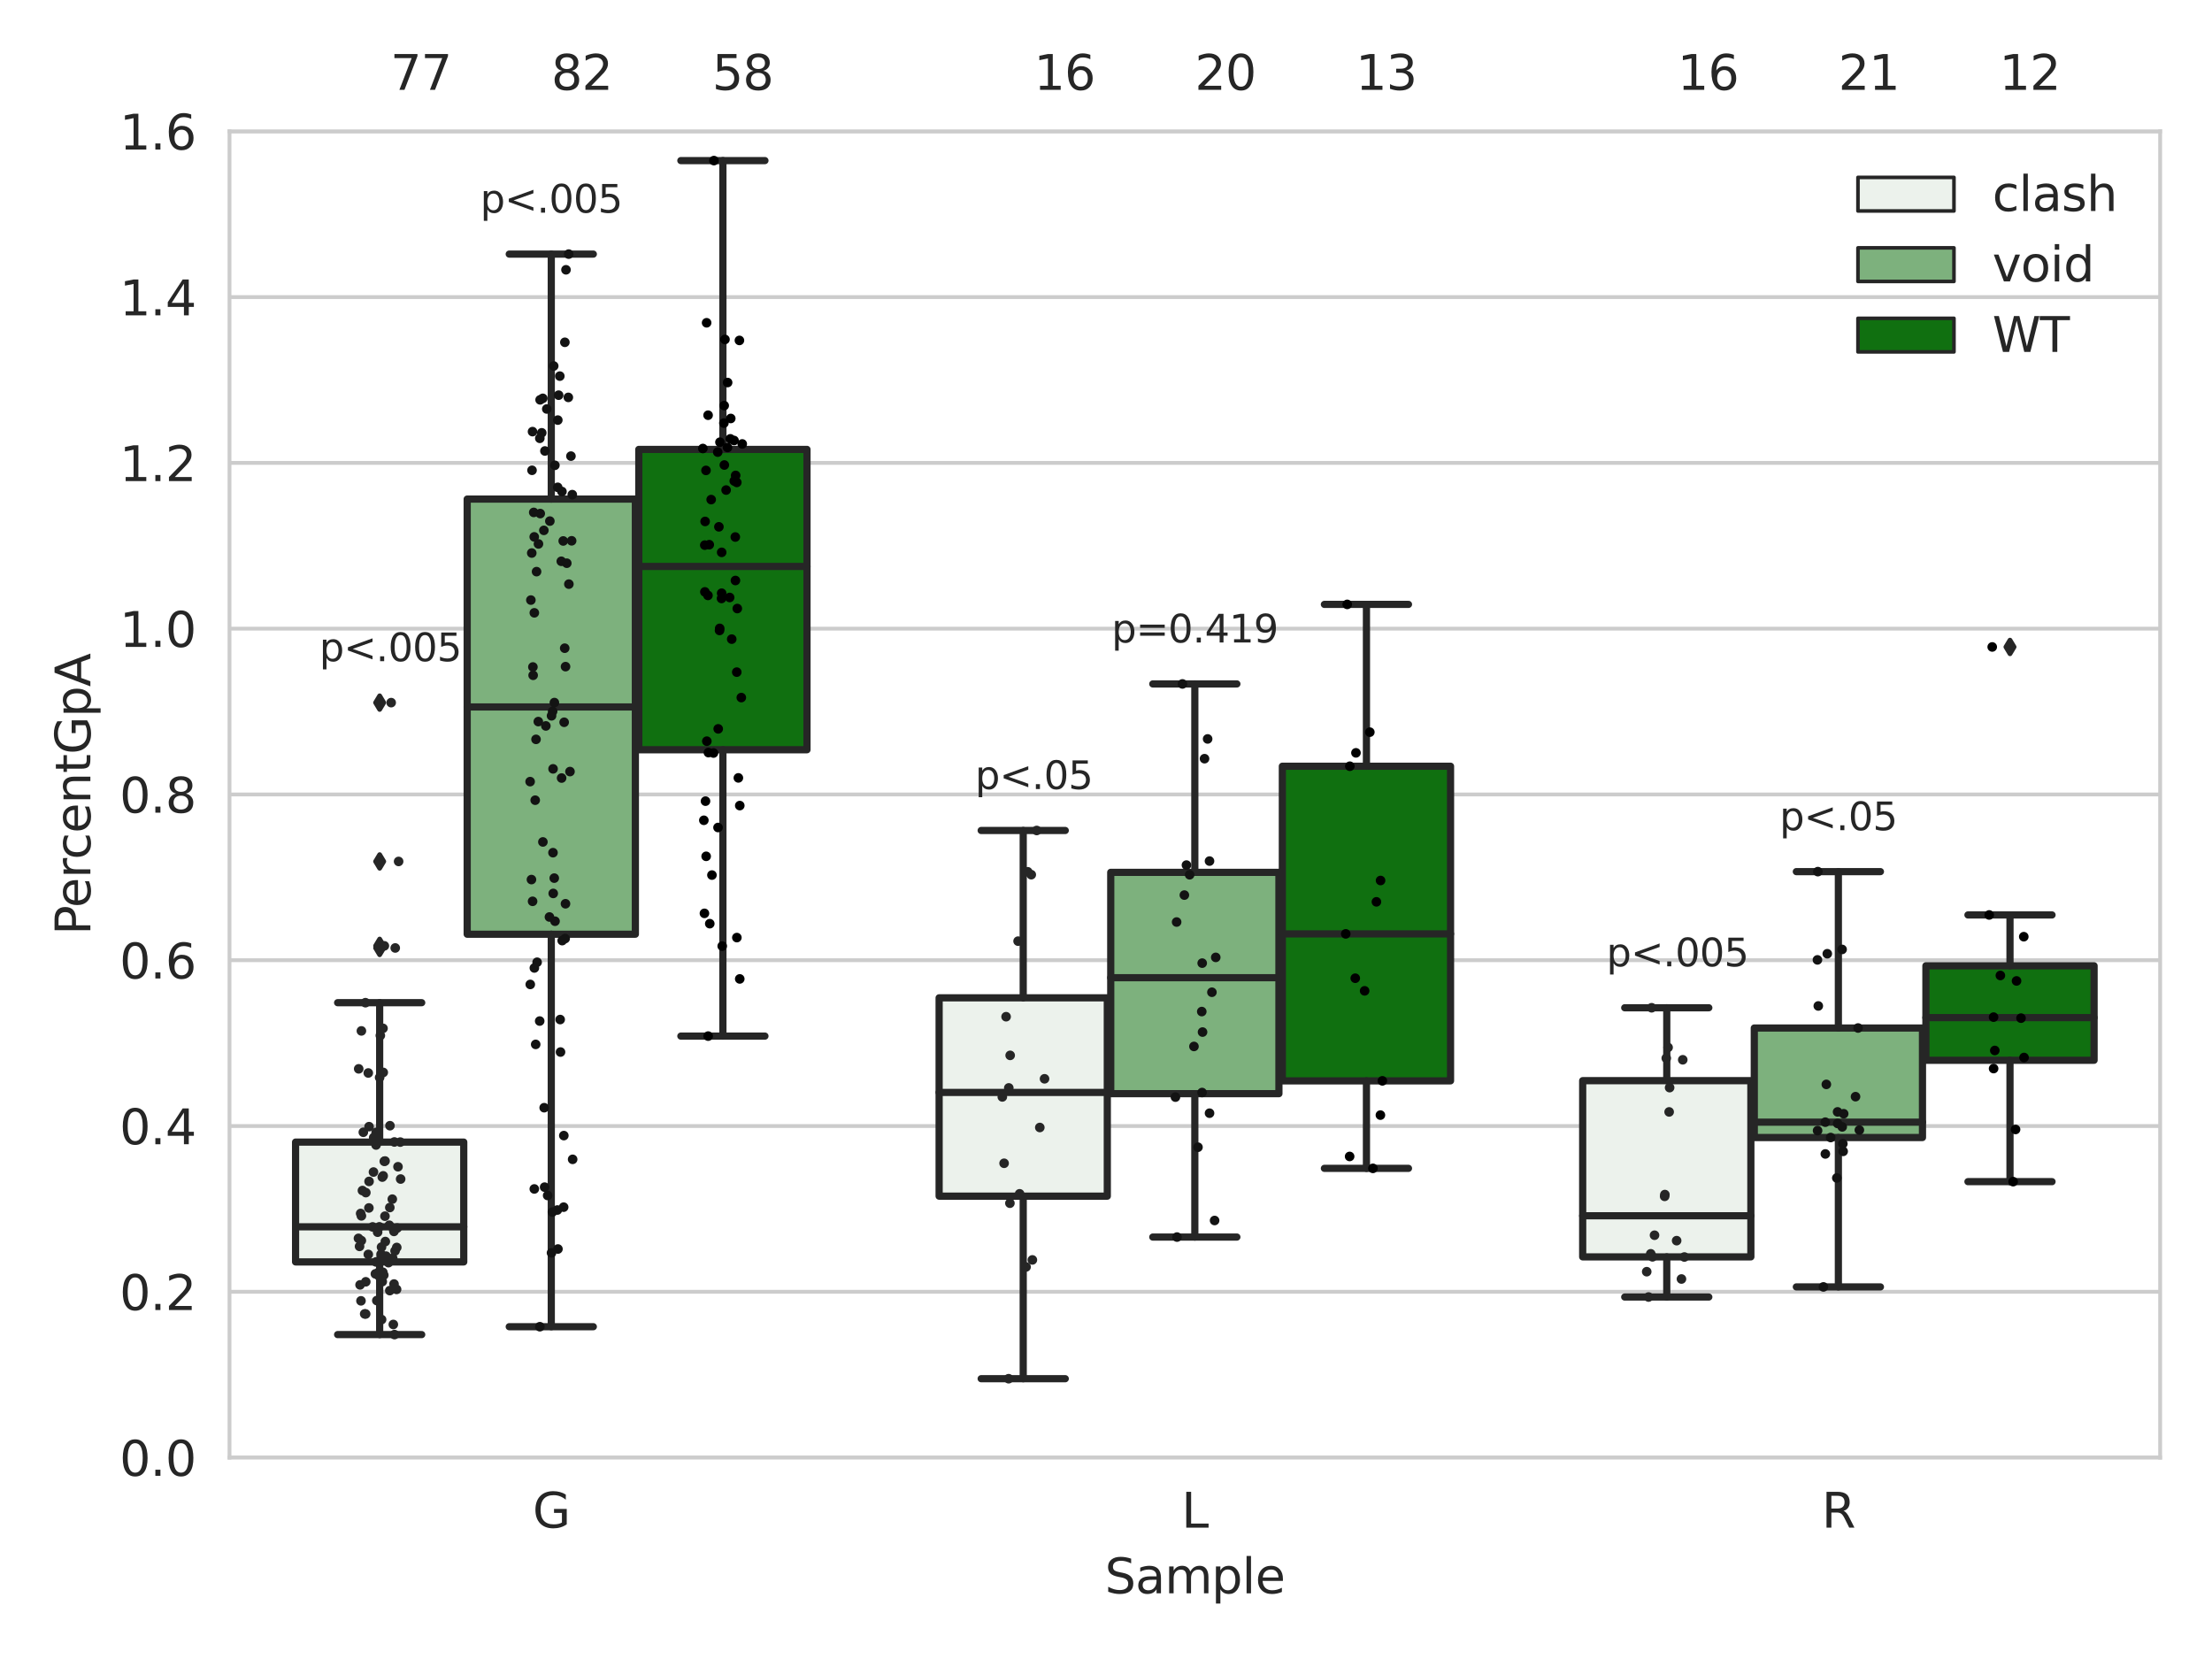 <?xml version="1.0" encoding="utf-8" standalone="no"?>
<!DOCTYPE svg PUBLIC "-//W3C//DTD SVG 1.1//EN"
  "http://www.w3.org/Graphics/SVG/1.1/DTD/svg11.dtd">
<svg xmlns:xlink="http://www.w3.org/1999/xlink" width="460.8pt" height="345.6pt" viewBox="0 0 460.8 345.6" xmlns="http://www.w3.org/2000/svg" version="1.1">
 <defs>
  <style type="text/css">*{stroke-linejoin: round; stroke-linecap: butt}</style>
 </defs>
 <g id="figure_1">
  <g id="patch_1">
   <path d="M 0 345.6 
L 460.8 345.6 
L 460.8 0 
L 0 0 
z
" style="fill: #ffffff"/>
  </g>
  <g id="axes_1">
   <g id="patch_2">
    <path d="M 47.81 303.64 
L 450 303.64 
L 450 27.354 
L 47.81 27.354 
z
" style="fill: #ffffff"/>
   </g>
   <g id="matplotlib.axis_1">
    <g id="xtick_1">
     <g id="text_1">
      <!-- G -->
      <g style="fill: #262626" transform="translate(110.967 318.238)scale(0.1 -0.1)">
       <defs>
        <path id="DejaVuSans-47" d="M 3809 666 
L 3809 1919 
L 2778 1919 
L 2778 2438 
L 4434 2438 
L 4434 434 
Q 4069 175 3628 42 
Q 3188 -91 2688 -91 
Q 1594 -91 976 548 
Q 359 1188 359 2328 
Q 359 3472 976 4111 
Q 1594 4750 2688 4750 
Q 3144 4750 3555 4637 
Q 3966 4525 4313 4306 
L 4313 3634 
Q 3963 3931 3569 4081 
Q 3175 4231 2741 4231 
Q 1884 4231 1454 3753 
Q 1025 3275 1025 2328 
Q 1025 1384 1454 906 
Q 1884 428 2741 428 
Q 3075 428 3337 486 
Q 3600 544 3809 666 
z
" transform="scale(0.016)"/>
       </defs>
       <use xlink:href="#DejaVuSans-47"/>
      </g>
     </g>
    </g>
    <g id="xtick_2">
     <g id="text_2">
      <!-- L -->
      <g style="fill: #262626" transform="translate(246.119 318.238)scale(0.1 -0.1)">
       <defs>
        <path id="DejaVuSans-4c" d="M 628 4666 
L 1259 4666 
L 1259 531 
L 3531 531 
L 3531 0 
L 628 0 
L 628 4666 
z
" transform="scale(0.016)"/>
       </defs>
       <use xlink:href="#DejaVuSans-4c"/>
      </g>
     </g>
    </g>
    <g id="xtick_3">
     <g id="text_3">
      <!-- R -->
      <g style="fill: #262626" transform="translate(379.494 318.238)scale(0.1 -0.1)">
       <defs>
        <path id="DejaVuSans-52" d="M 2841 2188 
Q 3044 2119 3236 1894 
Q 3428 1669 3622 1275 
L 4263 0 
L 3584 0 
L 2988 1197 
Q 2756 1666 2539 1819 
Q 2322 1972 1947 1972 
L 1259 1972 
L 1259 0 
L 628 0 
L 628 4666 
L 2053 4666 
Q 2853 4666 3247 4331 
Q 3641 3997 3641 3322 
Q 3641 2881 3436 2590 
Q 3231 2300 2841 2188 
z
M 1259 4147 
L 1259 2491 
L 2053 2491 
Q 2509 2491 2742 2702 
Q 2975 2913 2975 3322 
Q 2975 3731 2742 3939 
Q 2509 4147 2053 4147 
L 1259 4147 
z
" transform="scale(0.016)"/>
       </defs>
       <use xlink:href="#DejaVuSans-52"/>
      </g>
     </g>
    </g>
    <g id="text_4">
     <!-- Sample -->
     <g style="fill: #262626" transform="translate(230.157 331.917)scale(0.1 -0.1)">
      <defs>
       <path id="DejaVuSans-53" d="M 3425 4513 
L 3425 3897 
Q 3066 4069 2747 4153 
Q 2428 4238 2131 4238 
Q 1616 4238 1336 4038 
Q 1056 3838 1056 3469 
Q 1056 3159 1242 3001 
Q 1428 2844 1947 2747 
L 2328 2669 
Q 3034 2534 3370 2195 
Q 3706 1856 3706 1288 
Q 3706 609 3251 259 
Q 2797 -91 1919 -91 
Q 1588 -91 1214 -16 
Q 841 59 441 206 
L 441 856 
Q 825 641 1194 531 
Q 1563 422 1919 422 
Q 2459 422 2753 634 
Q 3047 847 3047 1241 
Q 3047 1584 2836 1778 
Q 2625 1972 2144 2069 
L 1759 2144 
Q 1053 2284 737 2584 
Q 422 2884 422 3419 
Q 422 4038 858 4394 
Q 1294 4750 2059 4750 
Q 2388 4750 2728 4690 
Q 3069 4631 3425 4513 
z
" transform="scale(0.016)"/>
       <path id="DejaVuSans-61" d="M 2194 1759 
Q 1497 1759 1228 1600 
Q 959 1441 959 1056 
Q 959 750 1161 570 
Q 1363 391 1709 391 
Q 2188 391 2477 730 
Q 2766 1069 2766 1631 
L 2766 1759 
L 2194 1759 
z
M 3341 1997 
L 3341 0 
L 2766 0 
L 2766 531 
Q 2569 213 2275 61 
Q 1981 -91 1556 -91 
Q 1019 -91 701 211 
Q 384 513 384 1019 
Q 384 1609 779 1909 
Q 1175 2209 1959 2209 
L 2766 2209 
L 2766 2266 
Q 2766 2663 2505 2880 
Q 2244 3097 1772 3097 
Q 1472 3097 1187 3025 
Q 903 2953 641 2809 
L 641 3341 
Q 956 3463 1253 3523 
Q 1550 3584 1831 3584 
Q 2591 3584 2966 3190 
Q 3341 2797 3341 1997 
z
" transform="scale(0.016)"/>
       <path id="DejaVuSans-6d" d="M 3328 2828 
Q 3544 3216 3844 3400 
Q 4144 3584 4550 3584 
Q 5097 3584 5394 3201 
Q 5691 2819 5691 2113 
L 5691 0 
L 5113 0 
L 5113 2094 
Q 5113 2597 4934 2840 
Q 4756 3084 4391 3084 
Q 3944 3084 3684 2787 
Q 3425 2491 3425 1978 
L 3425 0 
L 2847 0 
L 2847 2094 
Q 2847 2600 2669 2842 
Q 2491 3084 2119 3084 
Q 1678 3084 1418 2786 
Q 1159 2488 1159 1978 
L 1159 0 
L 581 0 
L 581 3500 
L 1159 3500 
L 1159 2956 
Q 1356 3278 1631 3431 
Q 1906 3584 2284 3584 
Q 2666 3584 2933 3390 
Q 3200 3197 3328 2828 
z
" transform="scale(0.016)"/>
       <path id="DejaVuSans-70" d="M 1159 525 
L 1159 -1331 
L 581 -1331 
L 581 3500 
L 1159 3500 
L 1159 2969 
Q 1341 3281 1617 3432 
Q 1894 3584 2278 3584 
Q 2916 3584 3314 3078 
Q 3713 2572 3713 1747 
Q 3713 922 3314 415 
Q 2916 -91 2278 -91 
Q 1894 -91 1617 61 
Q 1341 213 1159 525 
z
M 3116 1747 
Q 3116 2381 2855 2742 
Q 2594 3103 2138 3103 
Q 1681 3103 1420 2742 
Q 1159 2381 1159 1747 
Q 1159 1113 1420 752 
Q 1681 391 2138 391 
Q 2594 391 2855 752 
Q 3116 1113 3116 1747 
z
" transform="scale(0.016)"/>
       <path id="DejaVuSans-6c" d="M 603 4863 
L 1178 4863 
L 1178 0 
L 603 0 
L 603 4863 
z
" transform="scale(0.016)"/>
       <path id="DejaVuSans-65" d="M 3597 1894 
L 3597 1613 
L 953 1613 
Q 991 1019 1311 708 
Q 1631 397 2203 397 
Q 2534 397 2845 478 
Q 3156 559 3463 722 
L 3463 178 
Q 3153 47 2828 -22 
Q 2503 -91 2169 -91 
Q 1331 -91 842 396 
Q 353 884 353 1716 
Q 353 2575 817 3079 
Q 1281 3584 2069 3584 
Q 2775 3584 3186 3129 
Q 3597 2675 3597 1894 
z
M 3022 2063 
Q 3016 2534 2758 2815 
Q 2500 3097 2075 3097 
Q 1594 3097 1305 2825 
Q 1016 2553 972 2059 
L 3022 2063 
z
" transform="scale(0.016)"/>
      </defs>
      <use xlink:href="#DejaVuSans-53"/>
      <use xlink:href="#DejaVuSans-61" x="63.477"/>
      <use xlink:href="#DejaVuSans-6d" x="124.756"/>
      <use xlink:href="#DejaVuSans-70" x="222.168"/>
      <use xlink:href="#DejaVuSans-6c" x="285.645"/>
      <use xlink:href="#DejaVuSans-65" x="313.428"/>
     </g>
    </g>
   </g>
   <g id="matplotlib.axis_2">
    <g id="ytick_1">
     <g id="line2d_1">
      <path d="M 47.81 303.64 
L 450 303.64 
" clip-path="url(#p661257a94a)" style="fill: none; stroke: #cccccc; stroke-width: 0.8; stroke-linecap: round"/>
     </g>
     <g id="text_5">
      <!-- 0.0 -->
      <g style="fill: #262626" transform="translate(24.907 307.439)scale(0.1 -0.1)">
       <defs>
        <path id="DejaVuSans-30" d="M 2034 4250 
Q 1547 4250 1301 3770 
Q 1056 3291 1056 2328 
Q 1056 1369 1301 889 
Q 1547 409 2034 409 
Q 2525 409 2770 889 
Q 3016 1369 3016 2328 
Q 3016 3291 2770 3770 
Q 2525 4250 2034 4250 
z
M 2034 4750 
Q 2819 4750 3233 4129 
Q 3647 3509 3647 2328 
Q 3647 1150 3233 529 
Q 2819 -91 2034 -91 
Q 1250 -91 836 529 
Q 422 1150 422 2328 
Q 422 3509 836 4129 
Q 1250 4750 2034 4750 
z
" transform="scale(0.016)"/>
        <path id="DejaVuSans-2e" d="M 684 794 
L 1344 794 
L 1344 0 
L 684 0 
L 684 794 
z
" transform="scale(0.016)"/>
       </defs>
       <use xlink:href="#DejaVuSans-30"/>
       <use xlink:href="#DejaVuSans-2e" x="63.623"/>
       <use xlink:href="#DejaVuSans-30" x="95.41"/>
      </g>
     </g>
    </g>
    <g id="ytick_2">
     <g id="line2d_2">
      <path d="M 47.81 269.104 
L 450 269.104 
" clip-path="url(#p661257a94a)" style="fill: none; stroke: #cccccc; stroke-width: 0.8; stroke-linecap: round"/>
     </g>
     <g id="text_6">
      <!-- 0.2 -->
      <g style="fill: #262626" transform="translate(24.907 272.903)scale(0.1 -0.1)">
       <defs>
        <path id="DejaVuSans-32" d="M 1228 531 
L 3431 531 
L 3431 0 
L 469 0 
L 469 531 
Q 828 903 1448 1529 
Q 2069 2156 2228 2338 
Q 2531 2678 2651 2914 
Q 2772 3150 2772 3378 
Q 2772 3750 2511 3984 
Q 2250 4219 1831 4219 
Q 1534 4219 1204 4116 
Q 875 4013 500 3803 
L 500 4441 
Q 881 4594 1212 4672 
Q 1544 4750 1819 4750 
Q 2544 4750 2975 4387 
Q 3406 4025 3406 3419 
Q 3406 3131 3298 2873 
Q 3191 2616 2906 2266 
Q 2828 2175 2409 1742 
Q 1991 1309 1228 531 
z
" transform="scale(0.016)"/>
       </defs>
       <use xlink:href="#DejaVuSans-30"/>
       <use xlink:href="#DejaVuSans-2e" x="63.623"/>
       <use xlink:href="#DejaVuSans-32" x="95.41"/>
      </g>
     </g>
    </g>
    <g id="ytick_3">
     <g id="line2d_3">
      <path d="M 47.81 234.568 
L 450 234.568 
" clip-path="url(#p661257a94a)" style="fill: none; stroke: #cccccc; stroke-width: 0.8; stroke-linecap: round"/>
     </g>
     <g id="text_7">
      <!-- 0.4 -->
      <g style="fill: #262626" transform="translate(24.907 238.368)scale(0.1 -0.1)">
       <defs>
        <path id="DejaVuSans-34" d="M 2419 4116 
L 825 1625 
L 2419 1625 
L 2419 4116 
z
M 2253 4666 
L 3047 4666 
L 3047 1625 
L 3713 1625 
L 3713 1100 
L 3047 1100 
L 3047 0 
L 2419 0 
L 2419 1100 
L 313 1100 
L 313 1709 
L 2253 4666 
z
" transform="scale(0.016)"/>
       </defs>
       <use xlink:href="#DejaVuSans-30"/>
       <use xlink:href="#DejaVuSans-2e" x="63.623"/>
       <use xlink:href="#DejaVuSans-34" x="95.41"/>
      </g>
     </g>
    </g>
    <g id="ytick_4">
     <g id="line2d_4">
      <path d="M 47.81 200.033 
L 450 200.033 
" clip-path="url(#p661257a94a)" style="fill: none; stroke: #cccccc; stroke-width: 0.8; stroke-linecap: round"/>
     </g>
     <g id="text_8">
      <!-- 0.6 -->
      <g style="fill: #262626" transform="translate(24.907 203.832)scale(0.1 -0.1)">
       <defs>
        <path id="DejaVuSans-36" d="M 2113 2584 
Q 1688 2584 1439 2293 
Q 1191 2003 1191 1497 
Q 1191 994 1439 701 
Q 1688 409 2113 409 
Q 2538 409 2786 701 
Q 3034 994 3034 1497 
Q 3034 2003 2786 2293 
Q 2538 2584 2113 2584 
z
M 3366 4563 
L 3366 3988 
Q 3128 4100 2886 4159 
Q 2644 4219 2406 4219 
Q 1781 4219 1451 3797 
Q 1122 3375 1075 2522 
Q 1259 2794 1537 2939 
Q 1816 3084 2150 3084 
Q 2853 3084 3261 2657 
Q 3669 2231 3669 1497 
Q 3669 778 3244 343 
Q 2819 -91 2113 -91 
Q 1303 -91 875 529 
Q 447 1150 447 2328 
Q 447 3434 972 4092 
Q 1497 4750 2381 4750 
Q 2619 4750 2861 4703 
Q 3103 4656 3366 4563 
z
" transform="scale(0.016)"/>
       </defs>
       <use xlink:href="#DejaVuSans-30"/>
       <use xlink:href="#DejaVuSans-2e" x="63.623"/>
       <use xlink:href="#DejaVuSans-36" x="95.41"/>
      </g>
     </g>
    </g>
    <g id="ytick_5">
     <g id="line2d_5">
      <path d="M 47.81 165.497 
L 450 165.497 
" clip-path="url(#p661257a94a)" style="fill: none; stroke: #cccccc; stroke-width: 0.8; stroke-linecap: round"/>
     </g>
     <g id="text_9">
      <!-- 0.8 -->
      <g style="fill: #262626" transform="translate(24.907 169.296)scale(0.1 -0.1)">
       <defs>
        <path id="DejaVuSans-38" d="M 2034 2216 
Q 1584 2216 1326 1975 
Q 1069 1734 1069 1313 
Q 1069 891 1326 650 
Q 1584 409 2034 409 
Q 2484 409 2743 651 
Q 3003 894 3003 1313 
Q 3003 1734 2745 1975 
Q 2488 2216 2034 2216 
z
M 1403 2484 
Q 997 2584 770 2862 
Q 544 3141 544 3541 
Q 544 4100 942 4425 
Q 1341 4750 2034 4750 
Q 2731 4750 3128 4425 
Q 3525 4100 3525 3541 
Q 3525 3141 3298 2862 
Q 3072 2584 2669 2484 
Q 3125 2378 3379 2068 
Q 3634 1759 3634 1313 
Q 3634 634 3220 271 
Q 2806 -91 2034 -91 
Q 1263 -91 848 271 
Q 434 634 434 1313 
Q 434 1759 690 2068 
Q 947 2378 1403 2484 
z
M 1172 3481 
Q 1172 3119 1398 2916 
Q 1625 2713 2034 2713 
Q 2441 2713 2670 2916 
Q 2900 3119 2900 3481 
Q 2900 3844 2670 4047 
Q 2441 4250 2034 4250 
Q 1625 4250 1398 4047 
Q 1172 3844 1172 3481 
z
" transform="scale(0.016)"/>
       </defs>
       <use xlink:href="#DejaVuSans-30"/>
       <use xlink:href="#DejaVuSans-2e" x="63.623"/>
       <use xlink:href="#DejaVuSans-38" x="95.41"/>
      </g>
     </g>
    </g>
    <g id="ytick_6">
     <g id="line2d_6">
      <path d="M 47.81 130.961 
L 450 130.961 
" clip-path="url(#p661257a94a)" style="fill: none; stroke: #cccccc; stroke-width: 0.8; stroke-linecap: round"/>
     </g>
     <g id="text_10">
      <!-- 1.0 -->
      <g style="fill: #262626" transform="translate(24.907 134.76)scale(0.1 -0.1)">
       <defs>
        <path id="DejaVuSans-31" d="M 794 531 
L 1825 531 
L 1825 4091 
L 703 3866 
L 703 4441 
L 1819 4666 
L 2450 4666 
L 2450 531 
L 3481 531 
L 3481 0 
L 794 0 
L 794 531 
z
" transform="scale(0.016)"/>
       </defs>
       <use xlink:href="#DejaVuSans-31"/>
       <use xlink:href="#DejaVuSans-2e" x="63.623"/>
       <use xlink:href="#DejaVuSans-30" x="95.41"/>
      </g>
     </g>
    </g>
    <g id="ytick_7">
     <g id="line2d_7">
      <path d="M 47.81 96.425 
L 450 96.425 
" clip-path="url(#p661257a94a)" style="fill: none; stroke: #cccccc; stroke-width: 0.8; stroke-linecap: round"/>
     </g>
     <g id="text_11">
      <!-- 1.2 -->
      <g style="fill: #262626" transform="translate(24.907 100.225)scale(0.1 -0.1)">
       <use xlink:href="#DejaVuSans-31"/>
       <use xlink:href="#DejaVuSans-2e" x="63.623"/>
       <use xlink:href="#DejaVuSans-32" x="95.41"/>
      </g>
     </g>
    </g>
    <g id="ytick_8">
     <g id="line2d_8">
      <path d="M 47.81 61.89 
L 450 61.89 
" clip-path="url(#p661257a94a)" style="fill: none; stroke: #cccccc; stroke-width: 0.8; stroke-linecap: round"/>
     </g>
     <g id="text_12">
      <!-- 1.4 -->
      <g style="fill: #262626" transform="translate(24.907 65.689)scale(0.1 -0.1)">
       <use xlink:href="#DejaVuSans-31"/>
       <use xlink:href="#DejaVuSans-2e" x="63.623"/>
       <use xlink:href="#DejaVuSans-34" x="95.41"/>
      </g>
     </g>
    </g>
    <g id="ytick_9">
     <g id="line2d_9">
      <path d="M 47.81 27.354 
L 450 27.354 
" clip-path="url(#p661257a94a)" style="fill: none; stroke: #cccccc; stroke-width: 0.8; stroke-linecap: round"/>
     </g>
     <g id="text_13">
      <!-- 1.6 -->
      <g style="fill: #262626" transform="translate(24.907 31.153)scale(0.1 -0.1)">
       <use xlink:href="#DejaVuSans-31"/>
       <use xlink:href="#DejaVuSans-2e" x="63.623"/>
       <use xlink:href="#DejaVuSans-36" x="95.41"/>
      </g>
     </g>
    </g>
    <g id="text_14">
     <!-- PercentGpA -->
     <g style="fill: #262626" transform="translate(18.827 194.774)rotate(-90)scale(0.1 -0.1)">
      <defs>
       <path id="DejaVuSans-50" d="M 1259 4147 
L 1259 2394 
L 2053 2394 
Q 2494 2394 2734 2622 
Q 2975 2850 2975 3272 
Q 2975 3691 2734 3919 
Q 2494 4147 2053 4147 
L 1259 4147 
z
M 628 4666 
L 2053 4666 
Q 2838 4666 3239 4311 
Q 3641 3956 3641 3272 
Q 3641 2581 3239 2228 
Q 2838 1875 2053 1875 
L 1259 1875 
L 1259 0 
L 628 0 
L 628 4666 
z
" transform="scale(0.016)"/>
       <path id="DejaVuSans-72" d="M 2631 2963 
Q 2534 3019 2420 3045 
Q 2306 3072 2169 3072 
Q 1681 3072 1420 2755 
Q 1159 2438 1159 1844 
L 1159 0 
L 581 0 
L 581 3500 
L 1159 3500 
L 1159 2956 
Q 1341 3275 1631 3429 
Q 1922 3584 2338 3584 
Q 2397 3584 2469 3576 
Q 2541 3569 2628 3553 
L 2631 2963 
z
" transform="scale(0.016)"/>
       <path id="DejaVuSans-63" d="M 3122 3366 
L 3122 2828 
Q 2878 2963 2633 3030 
Q 2388 3097 2138 3097 
Q 1578 3097 1268 2742 
Q 959 2388 959 1747 
Q 959 1106 1268 751 
Q 1578 397 2138 397 
Q 2388 397 2633 464 
Q 2878 531 3122 666 
L 3122 134 
Q 2881 22 2623 -34 
Q 2366 -91 2075 -91 
Q 1284 -91 818 406 
Q 353 903 353 1747 
Q 353 2603 823 3093 
Q 1294 3584 2113 3584 
Q 2378 3584 2631 3529 
Q 2884 3475 3122 3366 
z
" transform="scale(0.016)"/>
       <path id="DejaVuSans-6e" d="M 3513 2113 
L 3513 0 
L 2938 0 
L 2938 2094 
Q 2938 2591 2744 2837 
Q 2550 3084 2163 3084 
Q 1697 3084 1428 2787 
Q 1159 2491 1159 1978 
L 1159 0 
L 581 0 
L 581 3500 
L 1159 3500 
L 1159 2956 
Q 1366 3272 1645 3428 
Q 1925 3584 2291 3584 
Q 2894 3584 3203 3211 
Q 3513 2838 3513 2113 
z
" transform="scale(0.016)"/>
       <path id="DejaVuSans-74" d="M 1172 4494 
L 1172 3500 
L 2356 3500 
L 2356 3053 
L 1172 3053 
L 1172 1153 
Q 1172 725 1289 603 
Q 1406 481 1766 481 
L 2356 481 
L 2356 0 
L 1766 0 
Q 1100 0 847 248 
Q 594 497 594 1153 
L 594 3053 
L 172 3053 
L 172 3500 
L 594 3500 
L 594 4494 
L 1172 4494 
z
" transform="scale(0.016)"/>
       <path id="DejaVuSans-41" d="M 2188 4044 
L 1331 1722 
L 3047 1722 
L 2188 4044 
z
M 1831 4666 
L 2547 4666 
L 4325 0 
L 3669 0 
L 3244 1197 
L 1141 1197 
L 716 0 
L 50 0 
L 1831 4666 
z
" transform="scale(0.016)"/>
      </defs>
      <use xlink:href="#DejaVuSans-50"/>
      <use xlink:href="#DejaVuSans-65" x="56.678"/>
      <use xlink:href="#DejaVuSans-72" x="118.201"/>
      <use xlink:href="#DejaVuSans-63" x="157.064"/>
      <use xlink:href="#DejaVuSans-65" x="212.045"/>
      <use xlink:href="#DejaVuSans-6e" x="273.568"/>
      <use xlink:href="#DejaVuSans-74" x="336.947"/>
      <use xlink:href="#DejaVuSans-47" x="376.156"/>
      <use xlink:href="#DejaVuSans-70" x="453.646"/>
      <use xlink:href="#DejaVuSans-41" x="517.123"/>
     </g>
    </g>
   </g>
   <g id="patch_3">
    <path d="M 61.574 262.883 
L 96.609 262.883 
L 96.609 237.918 
L 61.574 237.918 
L 61.574 262.883 
z
" clip-path="url(#p661257a94a)" style="fill: #ecf2ec; stroke: #262626; stroke-width: 1.5; stroke-linejoin: miter"/>
   </g>
   <g id="patch_4">
    <path d="M 97.324 194.613 
L 132.359 194.613 
L 132.359 103.967 
L 97.324 103.967 
L 97.324 194.613 
z
" clip-path="url(#p661257a94a)" style="fill: #7db17d; stroke: #262626; stroke-width: 1.5; stroke-linejoin: miter"/>
   </g>
   <g id="patch_5">
    <path d="M 133.074 156.187 
L 168.109 156.187 
L 168.109 93.619 
L 133.074 93.619 
L 133.074 156.187 
z
" clip-path="url(#p661257a94a)" style="fill: #107010; stroke: #262626; stroke-width: 1.5; stroke-linejoin: miter"/>
   </g>
   <g id="patch_6">
    <path d="M 195.637 249.182 
L 230.672 249.182 
L 230.672 207.864 
L 195.637 207.864 
L 195.637 249.182 
z
" clip-path="url(#p661257a94a)" style="fill: #ecf2ec; stroke: #262626; stroke-width: 1.5; stroke-linejoin: miter"/>
   </g>
   <g id="patch_7">
    <path d="M 231.387 227.832 
L 266.423 227.832 
L 266.423 181.723 
L 231.387 181.723 
L 231.387 227.832 
z
" clip-path="url(#p661257a94a)" style="fill: #7db17d; stroke: #262626; stroke-width: 1.5; stroke-linejoin: miter"/>
   </g>
   <g id="patch_8">
    <path d="M 267.138 225.16 
L 302.173 225.16 
L 302.173 159.619 
L 267.138 159.619 
L 267.138 225.16 
z
" clip-path="url(#p661257a94a)" style="fill: #107010; stroke: #262626; stroke-width: 1.5; stroke-linejoin: miter"/>
   </g>
   <g id="patch_9">
    <path d="M 329.701 261.829 
L 364.736 261.829 
L 364.736 225.122 
L 329.701 225.122 
L 329.701 261.829 
z
" clip-path="url(#p661257a94a)" style="fill: #ecf2ec; stroke: #262626; stroke-width: 1.5; stroke-linejoin: miter"/>
   </g>
   <g id="patch_10">
    <path d="M 365.451 236.968 
L 400.486 236.968 
L 400.486 214.152 
L 365.451 214.152 
L 365.451 236.968 
z
" clip-path="url(#p661257a94a)" style="fill: #7db17d; stroke: #262626; stroke-width: 1.5; stroke-linejoin: miter"/>
   </g>
   <g id="patch_11">
    <path d="M 401.201 220.873 
L 436.236 220.873 
L 436.236 201.19 
L 401.201 201.19 
L 401.201 220.873 
z
" clip-path="url(#p661257a94a)" style="fill: #107010; stroke: #262626; stroke-width: 1.5; stroke-linejoin: miter"/>
   </g>
   <g id="patch_12">
    <path d="M 114.842 303.64 
L 114.842 303.64 
L 114.842 303.64 
L 114.842 303.64 
z
" clip-path="url(#p661257a94a)" style="fill: #ecf2ec; stroke: #262626; stroke-width: 0.75; stroke-linejoin: miter"/>
   </g>
   <g id="patch_13">
    <path d="M 114.842 303.64 
L 114.842 303.64 
L 114.842 303.64 
L 114.842 303.64 
z
" clip-path="url(#p661257a94a)" style="fill: #7db17d; stroke: #262626; stroke-width: 0.75; stroke-linejoin: miter"/>
   </g>
   <g id="patch_14">
    <path d="M 114.842 303.64 
L 114.842 303.64 
L 114.842 303.64 
L 114.842 303.64 
z
" clip-path="url(#p661257a94a)" style="fill: #107010; stroke: #262626; stroke-width: 0.75; stroke-linejoin: miter"/>
   </g>
   <g id="PathCollection_1"/>
   <g id="PathCollection_2"/>
   <g id="PathCollection_3"/>
   <g id="line2d_10">
    <path d="M 79.091 262.883 
L 79.091 278.019 
" clip-path="url(#p661257a94a)" style="fill: none; stroke: #262626; stroke-width: 1.5; stroke-linecap: round"/>
   </g>
   <g id="line2d_11">
    <path d="M 79.091 237.918 
L 79.091 208.878 
" clip-path="url(#p661257a94a)" style="fill: none; stroke: #262626; stroke-width: 1.5; stroke-linecap: round"/>
   </g>
   <g id="line2d_12">
    <path d="M 70.333 278.019 
L 87.85 278.019 
" clip-path="url(#p661257a94a)" style="fill: none; stroke: #262626; stroke-width: 1.5; stroke-linecap: round"/>
   </g>
   <g id="line2d_13">
    <path d="M 70.333 208.878 
L 87.85 208.878 
" clip-path="url(#p661257a94a)" style="fill: none; stroke: #262626; stroke-width: 1.5; stroke-linecap: round"/>
   </g>
   <g id="line2d_14">
    <defs>
     <path id="mebecc9fb15" d="M -0 1.414 
L 0.849 0 
L 0 -1.414 
L -0.849 -0 
z
" style="stroke: #262626; stroke-linejoin: miter"/>
    </defs>
    <g clip-path="url(#p661257a94a)">
     <use xlink:href="#mebecc9fb15" x="79.091" y="197.478" style="fill: #262626; stroke: #262626; stroke-linejoin: miter"/>
     <use xlink:href="#mebecc9fb15" x="79.091" y="179.454" style="fill: #262626; stroke: #262626; stroke-linejoin: miter"/>
     <use xlink:href="#mebecc9fb15" x="79.091" y="197.038" style="fill: #262626; stroke: #262626; stroke-linejoin: miter"/>
     <use xlink:href="#mebecc9fb15" x="79.091" y="146.371" style="fill: #262626; stroke: #262626; stroke-linejoin: miter"/>
    </g>
   </g>
   <g id="line2d_15">
    <path d="M 114.842 194.613 
L 114.842 276.377 
" clip-path="url(#p661257a94a)" style="fill: none; stroke: #262626; stroke-width: 1.5; stroke-linecap: round"/>
   </g>
   <g id="line2d_16">
    <path d="M 114.842 103.967 
L 114.842 52.933 
" clip-path="url(#p661257a94a)" style="fill: none; stroke: #262626; stroke-width: 1.5; stroke-linecap: round"/>
   </g>
   <g id="line2d_17">
    <path d="M 106.083 276.377 
L 123.6 276.377 
" clip-path="url(#p661257a94a)" style="fill: none; stroke: #262626; stroke-width: 1.5; stroke-linecap: round"/>
   </g>
   <g id="line2d_18">
    <path d="M 106.083 52.933 
L 123.6 52.933 
" clip-path="url(#p661257a94a)" style="fill: none; stroke: #262626; stroke-width: 1.5; stroke-linecap: round"/>
   </g>
   <g id="line2d_19"/>
   <g id="line2d_20">
    <path d="M 150.592 156.187 
L 150.592 215.838 
" clip-path="url(#p661257a94a)" style="fill: none; stroke: #262626; stroke-width: 1.5; stroke-linecap: round"/>
   </g>
   <g id="line2d_21">
    <path d="M 150.592 93.619 
L 150.592 33.455 
" clip-path="url(#p661257a94a)" style="fill: none; stroke: #262626; stroke-width: 1.5; stroke-linecap: round"/>
   </g>
   <g id="line2d_22">
    <path d="M 141.833 215.838 
L 159.351 215.838 
" clip-path="url(#p661257a94a)" style="fill: none; stroke: #262626; stroke-width: 1.5; stroke-linecap: round"/>
   </g>
   <g id="line2d_23">
    <path d="M 141.833 33.455 
L 159.351 33.455 
" clip-path="url(#p661257a94a)" style="fill: none; stroke: #262626; stroke-width: 1.5; stroke-linecap: round"/>
   </g>
   <g id="line2d_24"/>
   <g id="line2d_25">
    <path d="M 213.155 249.182 
L 213.155 287.209 
" clip-path="url(#p661257a94a)" style="fill: none; stroke: #262626; stroke-width: 1.5; stroke-linecap: round"/>
   </g>
   <g id="line2d_26">
    <path d="M 213.155 207.864 
L 213.155 173.005 
" clip-path="url(#p661257a94a)" style="fill: none; stroke: #262626; stroke-width: 1.5; stroke-linecap: round"/>
   </g>
   <g id="line2d_27">
    <path d="M 204.396 287.209 
L 221.914 287.209 
" clip-path="url(#p661257a94a)" style="fill: none; stroke: #262626; stroke-width: 1.5; stroke-linecap: round"/>
   </g>
   <g id="line2d_28">
    <path d="M 204.396 173.005 
L 221.914 173.005 
" clip-path="url(#p661257a94a)" style="fill: none; stroke: #262626; stroke-width: 1.5; stroke-linecap: round"/>
   </g>
   <g id="line2d_29"/>
   <g id="line2d_30">
    <path d="M 248.905 227.832 
L 248.905 257.702 
" clip-path="url(#p661257a94a)" style="fill: none; stroke: #262626; stroke-width: 1.5; stroke-linecap: round"/>
   </g>
   <g id="line2d_31">
    <path d="M 248.905 181.723 
L 248.905 142.475 
" clip-path="url(#p661257a94a)" style="fill: none; stroke: #262626; stroke-width: 1.5; stroke-linecap: round"/>
   </g>
   <g id="line2d_32">
    <path d="M 240.146 257.702 
L 257.664 257.702 
" clip-path="url(#p661257a94a)" style="fill: none; stroke: #262626; stroke-width: 1.5; stroke-linecap: round"/>
   </g>
   <g id="line2d_33">
    <path d="M 240.146 142.475 
L 257.664 142.475 
" clip-path="url(#p661257a94a)" style="fill: none; stroke: #262626; stroke-width: 1.5; stroke-linecap: round"/>
   </g>
   <g id="line2d_34"/>
   <g id="line2d_35">
    <path d="M 284.655 225.16 
L 284.655 243.389 
" clip-path="url(#p661257a94a)" style="fill: none; stroke: #262626; stroke-width: 1.5; stroke-linecap: round"/>
   </g>
   <g id="line2d_36">
    <path d="M 284.655 159.619 
L 284.655 125.906 
" clip-path="url(#p661257a94a)" style="fill: none; stroke: #262626; stroke-width: 1.5; stroke-linecap: round"/>
   </g>
   <g id="line2d_37">
    <path d="M 275.896 243.389 
L 293.414 243.389 
" clip-path="url(#p661257a94a)" style="fill: none; stroke: #262626; stroke-width: 1.5; stroke-linecap: round"/>
   </g>
   <g id="line2d_38">
    <path d="M 275.896 125.906 
L 293.414 125.906 
" clip-path="url(#p661257a94a)" style="fill: none; stroke: #262626; stroke-width: 1.5; stroke-linecap: round"/>
   </g>
   <g id="line2d_39"/>
   <g id="line2d_40">
    <path d="M 347.218 261.829 
L 347.218 270.193 
" clip-path="url(#p661257a94a)" style="fill: none; stroke: #262626; stroke-width: 1.5; stroke-linecap: round"/>
   </g>
   <g id="line2d_41">
    <path d="M 347.218 225.122 
L 347.218 209.936 
" clip-path="url(#p661257a94a)" style="fill: none; stroke: #262626; stroke-width: 1.5; stroke-linecap: round"/>
   </g>
   <g id="line2d_42">
    <path d="M 338.459 270.193 
L 355.977 270.193 
" clip-path="url(#p661257a94a)" style="fill: none; stroke: #262626; stroke-width: 1.5; stroke-linecap: round"/>
   </g>
   <g id="line2d_43">
    <path d="M 338.459 209.936 
L 355.977 209.936 
" clip-path="url(#p661257a94a)" style="fill: none; stroke: #262626; stroke-width: 1.5; stroke-linecap: round"/>
   </g>
   <g id="line2d_44"/>
   <g id="line2d_45">
    <path d="M 382.968 236.968 
L 382.968 268.086 
" clip-path="url(#p661257a94a)" style="fill: none; stroke: #262626; stroke-width: 1.5; stroke-linecap: round"/>
   </g>
   <g id="line2d_46">
    <path d="M 382.968 214.152 
L 382.968 181.575 
" clip-path="url(#p661257a94a)" style="fill: none; stroke: #262626; stroke-width: 1.5; stroke-linecap: round"/>
   </g>
   <g id="line2d_47">
    <path d="M 374.21 268.086 
L 391.727 268.086 
" clip-path="url(#p661257a94a)" style="fill: none; stroke: #262626; stroke-width: 1.5; stroke-linecap: round"/>
   </g>
   <g id="line2d_48">
    <path d="M 374.21 181.575 
L 391.727 181.575 
" clip-path="url(#p661257a94a)" style="fill: none; stroke: #262626; stroke-width: 1.5; stroke-linecap: round"/>
   </g>
   <g id="line2d_49"/>
   <g id="line2d_50">
    <path d="M 418.719 220.873 
L 418.719 246.158 
" clip-path="url(#p661257a94a)" style="fill: none; stroke: #262626; stroke-width: 1.5; stroke-linecap: round"/>
   </g>
   <g id="line2d_51">
    <path d="M 418.719 201.19 
L 418.719 190.6 
" clip-path="url(#p661257a94a)" style="fill: none; stroke: #262626; stroke-width: 1.5; stroke-linecap: round"/>
   </g>
   <g id="line2d_52">
    <path d="M 409.96 246.158 
L 427.477 246.158 
" clip-path="url(#p661257a94a)" style="fill: none; stroke: #262626; stroke-width: 1.5; stroke-linecap: round"/>
   </g>
   <g id="line2d_53">
    <path d="M 409.96 190.6 
L 427.477 190.6 
" clip-path="url(#p661257a94a)" style="fill: none; stroke: #262626; stroke-width: 1.5; stroke-linecap: round"/>
   </g>
   <g id="line2d_54">
    <g clip-path="url(#p661257a94a)">
     <use xlink:href="#mebecc9fb15" x="418.719" y="134.771" style="fill: #262626; stroke: #262626; stroke-linejoin: miter"/>
    </g>
   </g>
   <g id="line2d_55">
    <path d="M 61.574 255.569 
L 96.609 255.569 
" clip-path="url(#p661257a94a)" style="fill: none; stroke: #262626; stroke-width: 1.5; stroke-linecap: round"/>
   </g>
   <g id="line2d_56">
    <path d="M 97.324 147.273 
L 132.359 147.273 
" clip-path="url(#p661257a94a)" style="fill: none; stroke: #262626; stroke-width: 1.5; stroke-linecap: round"/>
   </g>
   <g id="line2d_57">
    <path d="M 133.074 117.998 
L 168.109 117.998 
" clip-path="url(#p661257a94a)" style="fill: none; stroke: #262626; stroke-width: 1.5; stroke-linecap: round"/>
   </g>
   <g id="line2d_58">
    <path d="M 195.637 227.57 
L 230.672 227.57 
" clip-path="url(#p661257a94a)" style="fill: none; stroke: #262626; stroke-width: 1.5; stroke-linecap: round"/>
   </g>
   <g id="line2d_59">
    <path d="M 231.387 203.67 
L 266.423 203.67 
" clip-path="url(#p661257a94a)" style="fill: none; stroke: #262626; stroke-width: 1.5; stroke-linecap: round"/>
   </g>
   <g id="line2d_60">
    <path d="M 267.138 194.542 
L 302.173 194.542 
" clip-path="url(#p661257a94a)" style="fill: none; stroke: #262626; stroke-width: 1.5; stroke-linecap: round"/>
   </g>
   <g id="line2d_61">
    <path d="M 329.701 253.27 
L 364.736 253.27 
" clip-path="url(#p661257a94a)" style="fill: none; stroke: #262626; stroke-width: 1.5; stroke-linecap: round"/>
   </g>
   <g id="line2d_62">
    <path d="M 365.451 233.769 
L 400.486 233.769 
" clip-path="url(#p661257a94a)" style="fill: none; stroke: #262626; stroke-width: 1.5; stroke-linecap: round"/>
   </g>
   <g id="line2d_63">
    <path d="M 401.201 211.992 
L 436.236 211.992 
" clip-path="url(#p661257a94a)" style="fill: none; stroke: #262626; stroke-width: 1.5; stroke-linecap: round"/>
   </g>
   <g id="patch_15">
    <path d="M 47.81 303.64 
L 47.81 27.354 
" style="fill: none; stroke: #cccccc; stroke-width: 0.8; stroke-linejoin: miter; stroke-linecap: square"/>
   </g>
   <g id="patch_16">
    <path d="M 450 303.64 
L 450 27.354 
" style="fill: none; stroke: #cccccc; stroke-width: 0.8; stroke-linejoin: miter; stroke-linecap: square"/>
   </g>
   <g id="patch_17">
    <path d="M 47.81 303.64 
L 450 303.64 
" style="fill: none; stroke: #cccccc; stroke-width: 0.8; stroke-linejoin: miter; stroke-linecap: square"/>
   </g>
   <g id="patch_18">
    <path d="M 47.81 27.354 
L 450 27.354 
" style="fill: none; stroke: #cccccc; stroke-width: 0.8; stroke-linejoin: miter; stroke-linecap: square"/>
   </g>
   <g id="PathCollection_4">
    <defs>
     <path id="C0_0_aa3a64985d" d="M 0 1 
C 0.265 1 0.52 0.895 0.707 0.707 
C 0.895 0.52 1 0.265 1 -0 
C 1 -0.265 0.895 -0.52 0.707 -0.707 
C 0.52 -0.895 0.265 -1 0 -1 
C -0.265 -1 -0.52 -0.895 -0.707 -0.707 
C -0.895 -0.52 -1 -0.265 -1 0 
C -1 0.265 -0.895 0.52 -0.707 0.707 
C -0.52 0.895 -0.265 1 0 1 
z
"/>
    </defs>
    <g clip-path="url(#p661257a94a)">
     <use xlink:href="#C0_0_aa3a64985d" x="79.636" y="266.983" style="fill: #262626"/>
    </g>
    <g clip-path="url(#p661257a94a)">
     <use xlink:href="#C0_0_aa3a64985d" x="82.334" y="197.478" style="fill: #262626"/>
    </g>
    <g clip-path="url(#p661257a94a)">
     <use xlink:href="#C0_0_aa3a64985d" x="80.195" y="253.352" style="fill: #262626"/>
    </g>
    <g clip-path="url(#p661257a94a)">
     <use xlink:href="#C0_0_aa3a64985d" x="77.629" y="255.585" style="fill: #262626"/>
    </g>
    <g clip-path="url(#p661257a94a)">
     <use xlink:href="#C0_0_aa3a64985d" x="79.029" y="255.569" style="fill: #262626"/>
    </g>
    <g clip-path="url(#p661257a94a)">
     <use xlink:href="#C0_0_aa3a64985d" x="79.414" y="261.864" style="fill: #262626"/>
    </g>
    <g clip-path="url(#p661257a94a)">
     <use xlink:href="#C0_0_aa3a64985d" x="79.752" y="265.032" style="fill: #262626"/>
    </g>
    <g clip-path="url(#p661257a94a)">
     <use xlink:href="#C0_0_aa3a64985d" x="80.924" y="263.034" style="fill: #262626"/>
    </g>
    <g clip-path="url(#p661257a94a)">
     <use xlink:href="#C0_0_aa3a64985d" x="75.501" y="248.013" style="fill: #262626"/>
    </g>
    <g clip-path="url(#p661257a94a)">
     <use xlink:href="#C0_0_aa3a64985d" x="82.909" y="243.054" style="fill: #262626"/>
    </g>
    <g clip-path="url(#p661257a94a)">
     <use xlink:href="#C0_0_aa3a64985d" x="78.351" y="235.901" style="fill: #262626"/>
    </g>
    <g clip-path="url(#p661257a94a)">
     <use xlink:href="#C0_0_aa3a64985d" x="83.461" y="245.615" style="fill: #262626"/>
    </g>
    <g clip-path="url(#p661257a94a)">
     <use xlink:href="#C0_0_aa3a64985d" x="81.553" y="262.557" style="fill: #262626"/>
    </g>
    <g clip-path="url(#p661257a94a)">
     <use xlink:href="#C0_0_aa3a64985d" x="76.132" y="208.878" style="fill: #262626"/>
    </g>
    <g clip-path="url(#p661257a94a)">
     <use xlink:href="#C0_0_aa3a64985d" x="83.038" y="179.454" style="fill: #262626"/>
    </g>
    <g clip-path="url(#p661257a94a)">
     <use xlink:href="#C0_0_aa3a64985d" x="80.068" y="197.038" style="fill: #262626"/>
    </g>
    <g clip-path="url(#p661257a94a)">
     <use xlink:href="#C0_0_aa3a64985d" x="79.495" y="274.891" style="fill: #262626"/>
    </g>
    <g clip-path="url(#p661257a94a)">
     <use xlink:href="#C0_0_aa3a64985d" x="75.971" y="273.708" style="fill: #262626"/>
    </g>
    <g clip-path="url(#p661257a94a)">
     <use xlink:href="#C0_0_aa3a64985d" x="78.975" y="264.938" style="fill: #262626"/>
    </g>
    <g clip-path="url(#p661257a94a)">
     <use xlink:href="#C0_0_aa3a64985d" x="81.488" y="146.371" style="fill: #262626"/>
    </g>
    <g clip-path="url(#p661257a94a)">
     <use xlink:href="#C0_0_aa3a64985d" x="76.179" y="273.727" style="fill: #262626"/>
    </g>
    <g clip-path="url(#p661257a94a)">
     <use xlink:href="#C0_0_aa3a64985d" x="81.81" y="262.108" style="fill: #262626"/>
    </g>
    <g clip-path="url(#p661257a94a)">
     <use xlink:href="#C0_0_aa3a64985d" x="75.277" y="258.441" style="fill: #262626"/>
    </g>
    <g clip-path="url(#p661257a94a)">
     <use xlink:href="#C0_0_aa3a64985d" x="82.068" y="256.525" style="fill: #262626"/>
    </g>
    <g clip-path="url(#p661257a94a)">
     <use xlink:href="#C0_0_aa3a64985d" x="82.743" y="255.826" style="fill: #262626"/>
    </g>
    <g clip-path="url(#p661257a94a)">
     <use xlink:href="#C0_0_aa3a64985d" x="80.424" y="261.673" style="fill: #262626"/>
    </g>
    <g clip-path="url(#p661257a94a)">
     <use xlink:href="#C0_0_aa3a64985d" x="79.64" y="245.21" style="fill: #262626"/>
    </g>
    <g clip-path="url(#p661257a94a)">
     <use xlink:href="#C0_0_aa3a64985d" x="79.479" y="259.79" style="fill: #262626"/>
    </g>
    <g clip-path="url(#p661257a94a)">
     <use xlink:href="#C0_0_aa3a64985d" x="76.884" y="246.113" style="fill: #262626"/>
    </g>
    <g clip-path="url(#p661257a94a)">
     <use xlink:href="#C0_0_aa3a64985d" x="79.84" y="223.406" style="fill: #262626"/>
    </g>
    <g clip-path="url(#p661257a94a)">
     <use xlink:href="#C0_0_aa3a64985d" x="75.689" y="235.87" style="fill: #262626"/>
    </g>
    <g clip-path="url(#p661257a94a)">
     <use xlink:href="#C0_0_aa3a64985d" x="76.719" y="223.521" style="fill: #262626"/>
    </g>
    <g clip-path="url(#p661257a94a)">
     <use xlink:href="#C0_0_aa3a64985d" x="74.9" y="259.646" style="fill: #262626"/>
    </g>
    <g clip-path="url(#p661257a94a)">
     <use xlink:href="#C0_0_aa3a64985d" x="81.937" y="275.91" style="fill: #262626"/>
    </g>
    <g clip-path="url(#p661257a94a)">
     <use xlink:href="#C0_0_aa3a64985d" x="77.803" y="244.156" style="fill: #262626"/>
    </g>
    <g clip-path="url(#p661257a94a)">
     <use xlink:href="#C0_0_aa3a64985d" x="82.182" y="278.019" style="fill: #262626"/>
    </g>
    <g clip-path="url(#p661257a94a)">
     <use xlink:href="#C0_0_aa3a64985d" x="75.008" y="267.664" style="fill: #262626"/>
    </g>
    <g clip-path="url(#p661257a94a)">
     <use xlink:href="#C0_0_aa3a64985d" x="81.203" y="268.857" style="fill: #262626"/>
    </g>
    <g clip-path="url(#p661257a94a)">
     <use xlink:href="#C0_0_aa3a64985d" x="81.237" y="234.504" style="fill: #262626"/>
    </g>
    <g clip-path="url(#p661257a94a)">
     <use xlink:href="#C0_0_aa3a64985d" x="80.058" y="241.922" style="fill: #262626"/>
    </g>
    <g clip-path="url(#p661257a94a)">
     <use xlink:href="#C0_0_aa3a64985d" x="79.083" y="224.462" style="fill: #262626"/>
    </g>
    <g clip-path="url(#p661257a94a)">
     <use xlink:href="#C0_0_aa3a64985d" x="82.159" y="237.893" style="fill: #262626"/>
    </g>
    <g clip-path="url(#p661257a94a)">
     <use xlink:href="#C0_0_aa3a64985d" x="81.102" y="255.238" style="fill: #262626"/>
    </g>
    <g clip-path="url(#p661257a94a)">
     <use xlink:href="#C0_0_aa3a64985d" x="78.341" y="262.883" style="fill: #262626"/>
    </g>
    <g clip-path="url(#p661257a94a)">
     <use xlink:href="#C0_0_aa3a64985d" x="75.198" y="270.989" style="fill: #262626"/>
    </g>
    <g clip-path="url(#p661257a94a)">
     <use xlink:href="#C0_0_aa3a64985d" x="76.724" y="261.315" style="fill: #262626"/>
    </g>
    <g clip-path="url(#p661257a94a)">
     <use xlink:href="#C0_0_aa3a64985d" x="78.199" y="265.371" style="fill: #262626"/>
    </g>
    <g clip-path="url(#p661257a94a)">
     <use xlink:href="#C0_0_aa3a64985d" x="78.889" y="265.747" style="fill: #262626"/>
    </g>
    <g clip-path="url(#p661257a94a)">
     <use xlink:href="#C0_0_aa3a64985d" x="75.286" y="214.756" style="fill: #262626"/>
    </g>
    <g clip-path="url(#p661257a94a)">
     <use xlink:href="#C0_0_aa3a64985d" x="78.499" y="270.931" style="fill: #262626"/>
    </g>
    <g clip-path="url(#p661257a94a)">
     <use xlink:href="#C0_0_aa3a64985d" x="75.289" y="253.287" style="fill: #262626"/>
    </g>
    <g clip-path="url(#p661257a94a)">
     <use xlink:href="#C0_0_aa3a64985d" x="79.953" y="265.632" style="fill: #262626"/>
    </g>
    <g clip-path="url(#p661257a94a)">
     <use xlink:href="#C0_0_aa3a64985d" x="77.914" y="237.431" style="fill: #262626"/>
    </g>
    <g clip-path="url(#p661257a94a)">
     <use xlink:href="#C0_0_aa3a64985d" x="74.673" y="257.971" style="fill: #262626"/>
    </g>
    <g clip-path="url(#p661257a94a)">
     <use xlink:href="#C0_0_aa3a64985d" x="81.205" y="251.552" style="fill: #262626"/>
    </g>
    <g clip-path="url(#p661257a94a)">
     <use xlink:href="#C0_0_aa3a64985d" x="82.084" y="267.484" style="fill: #262626"/>
    </g>
    <g clip-path="url(#p661257a94a)">
     <use xlink:href="#C0_0_aa3a64985d" x="81.725" y="249.806" style="fill: #262626"/>
    </g>
    <g clip-path="url(#p661257a94a)">
     <use xlink:href="#C0_0_aa3a64985d" x="76.881" y="234.701" style="fill: #262626"/>
    </g>
    <g clip-path="url(#p661257a94a)">
     <use xlink:href="#C0_0_aa3a64985d" x="79.787" y="214.225" style="fill: #262626"/>
    </g>
    <g clip-path="url(#p661257a94a)">
     <use xlink:href="#C0_0_aa3a64985d" x="78.342" y="238.523" style="fill: #262626"/>
    </g>
    <g clip-path="url(#p661257a94a)">
     <use xlink:href="#C0_0_aa3a64985d" x="79.38" y="261.288" style="fill: #262626"/>
    </g>
    <g clip-path="url(#p661257a94a)">
     <use xlink:href="#C0_0_aa3a64985d" x="75.13" y="252.793" style="fill: #262626"/>
    </g>
    <g clip-path="url(#p661257a94a)">
     <use xlink:href="#C0_0_aa3a64985d" x="77.849" y="236.976" style="fill: #262626"/>
    </g>
    <g clip-path="url(#p661257a94a)">
     <use xlink:href="#C0_0_aa3a64985d" x="82.616" y="268.606" style="fill: #262626"/>
    </g>
    <g clip-path="url(#p661257a94a)">
     <use xlink:href="#C0_0_aa3a64985d" x="76.213" y="248.445" style="fill: #262626"/>
    </g>
    <g clip-path="url(#p661257a94a)">
     <use xlink:href="#C0_0_aa3a64985d" x="78.666" y="256.688" style="fill: #262626"/>
    </g>
    <g clip-path="url(#p661257a94a)">
     <use xlink:href="#C0_0_aa3a64985d" x="74.725" y="222.66" style="fill: #262626"/>
    </g>
    <g clip-path="url(#p661257a94a)">
     <use xlink:href="#C0_0_aa3a64985d" x="79.822" y="244.951" style="fill: #262626"/>
    </g>
    <g clip-path="url(#p661257a94a)">
     <use xlink:href="#C0_0_aa3a64985d" x="82.3" y="260.586" style="fill: #262626"/>
    </g>
    <g clip-path="url(#p661257a94a)">
     <use xlink:href="#C0_0_aa3a64985d" x="82.021" y="256.193" style="fill: #262626"/>
    </g>
    <g clip-path="url(#p661257a94a)">
     <use xlink:href="#C0_0_aa3a64985d" x="79.232" y="215.719" style="fill: #262626"/>
    </g>
    <g clip-path="url(#p661257a94a)">
     <use xlink:href="#C0_0_aa3a64985d" x="82.651" y="259.87" style="fill: #262626"/>
    </g>
    <g clip-path="url(#p661257a94a)">
     <use xlink:href="#C0_0_aa3a64985d" x="76.199" y="267.022" style="fill: #262626"/>
    </g>
    <g clip-path="url(#p661257a94a)">
     <use xlink:href="#C0_0_aa3a64985d" x="80.271" y="258.633" style="fill: #262626"/>
    </g>
    <g clip-path="url(#p661257a94a)">
     <use xlink:href="#C0_0_aa3a64985d" x="80.216" y="241.861" style="fill: #262626"/>
    </g>
    <g clip-path="url(#p661257a94a)">
     <use xlink:href="#C0_0_aa3a64985d" x="76.848" y="251.637" style="fill: #262626"/>
    </g>
    <g clip-path="url(#p661257a94a)">
     <use xlink:href="#C0_0_aa3a64985d" x="83.383" y="237.918" style="fill: #262626"/>
    </g>
   </g>
   <g id="PathCollection_5">
    <defs>
     <path id="C1_0_84b47bda1d" d="M 0 1 
C 0.265 1 0.52 0.895 0.707 0.707 
C 0.895 0.52 1 0.265 1 -0 
C 1 -0.265 0.895 -0.52 0.707 -0.707 
C 0.52 -0.895 0.265 -1 0 -1 
C -0.265 -1 -0.52 -0.895 -0.707 -0.707 
C -0.895 -0.52 -1 -0.265 -1 0 
C -1 0.265 -0.895 0.52 -0.707 0.707 
C -0.52 0.895 -0.265 1 0 1 
z
"/>
    </defs>
    <g clip-path="url(#p661257a94a)">
     <use xlink:href="#C1_0_84b47bda1d" x="111.311" y="127.661" style="fill: #131313"/>
    </g>
    <g clip-path="url(#p661257a94a)">
     <use xlink:href="#C1_0_84b47bda1d" x="112.139" y="150.32" style="fill: #131313"/>
    </g>
    <g clip-path="url(#p661257a94a)">
     <use xlink:href="#C1_0_84b47bda1d" x="111.292" y="111.839" style="fill: #131313"/>
    </g>
    <g clip-path="url(#p661257a94a)">
     <use xlink:href="#C1_0_84b47bda1d" x="118.506" y="121.684" style="fill: #131313"/>
    </g>
    <g clip-path="url(#p661257a94a)">
     <use xlink:href="#C1_0_84b47bda1d" x="117.065" y="102.395" style="fill: #131313"/>
    </g>
    <g clip-path="url(#p661257a94a)">
     <use xlink:href="#C1_0_84b47bda1d" x="116.621" y="78.353" style="fill: #131313"/>
    </g>
    <g clip-path="url(#p661257a94a)">
     <use xlink:href="#C1_0_84b47bda1d" x="114.545" y="108.555" style="fill: #131313"/>
    </g>
    <g clip-path="url(#p661257a94a)">
     <use xlink:href="#C1_0_84b47bda1d" x="116.203" y="87.514" style="fill: #131313"/>
    </g>
    <g clip-path="url(#p661257a94a)">
     <use xlink:href="#C1_0_84b47bda1d" x="112.856" y="90.165" style="fill: #131313"/>
    </g>
    <g clip-path="url(#p661257a94a)">
     <use xlink:href="#C1_0_84b47bda1d" x="116.929" y="116.926" style="fill: #131313"/>
    </g>
    <g clip-path="url(#p661257a94a)">
     <use xlink:href="#C1_0_84b47bda1d" x="117.641" y="135.031" style="fill: #131313"/>
    </g>
    <g clip-path="url(#p661257a94a)">
     <use xlink:href="#C1_0_84b47bda1d" x="113.076" y="82.982" style="fill: #131313"/>
    </g>
    <g clip-path="url(#p661257a94a)">
     <use xlink:href="#C1_0_84b47bda1d" x="113.297" y="110.483" style="fill: #131313"/>
    </g>
    <g clip-path="url(#p661257a94a)">
     <use xlink:href="#C1_0_84b47bda1d" x="110.935" y="89.915" style="fill: #131313"/>
    </g>
    <g clip-path="url(#p661257a94a)">
     <use xlink:href="#C1_0_84b47bda1d" x="110.83" y="97.97" style="fill: #131313"/>
    </g>
    <g clip-path="url(#p661257a94a)">
     <use xlink:href="#C1_0_84b47bda1d" x="118.739" y="160.732" style="fill: #131313"/>
    </g>
    <g clip-path="url(#p661257a94a)">
     <use xlink:href="#C1_0_84b47bda1d" x="116.372" y="82.322" style="fill: #131313"/>
    </g>
    <g clip-path="url(#p661257a94a)">
     <use xlink:href="#C1_0_84b47bda1d" x="118.936" y="95.018" style="fill: #131313"/>
    </g>
    <g clip-path="url(#p661257a94a)">
     <use xlink:href="#C1_0_84b47bda1d" x="111.307" y="247.679" style="fill: #131313"/>
    </g>
    <g clip-path="url(#p661257a94a)">
     <use xlink:href="#C1_0_84b47bda1d" x="117.734" y="195.516" style="fill: #131313"/>
    </g>
    <g clip-path="url(#p661257a94a)">
     <use xlink:href="#C1_0_84b47bda1d" x="117.907" y="56.204" style="fill: #131313"/>
    </g>
    <g clip-path="url(#p661257a94a)">
     <use xlink:href="#C1_0_84b47bda1d" x="114.896" y="149.114" style="fill: #131313"/>
    </g>
    <g clip-path="url(#p661257a94a)">
     <use xlink:href="#C1_0_84b47bda1d" x="111.188" y="106.743" style="fill: #131313"/>
    </g>
    <g clip-path="url(#p661257a94a)">
     <use xlink:href="#C1_0_84b47bda1d" x="119.218" y="103.042" style="fill: #131313"/>
    </g>
    <g clip-path="url(#p661257a94a)">
     <use xlink:href="#C1_0_84b47bda1d" x="115.592" y="96.93" style="fill: #131313"/>
    </g>
    <g clip-path="url(#p661257a94a)">
     <use xlink:href="#C1_0_84b47bda1d" x="115.488" y="146.359" style="fill: #131313"/>
    </g>
    <g clip-path="url(#p661257a94a)">
     <use xlink:href="#C1_0_84b47bda1d" x="113.905" y="85.199" style="fill: #131313"/>
    </g>
    <g clip-path="url(#p661257a94a)">
     <use xlink:href="#C1_0_84b47bda1d" x="112.541" y="106.987" style="fill: #131313"/>
    </g>
    <g clip-path="url(#p661257a94a)">
     <use xlink:href="#C1_0_84b47bda1d" x="111.664" y="154.02" style="fill: #131313"/>
    </g>
    <g clip-path="url(#p661257a94a)">
     <use xlink:href="#C1_0_84b47bda1d" x="116.993" y="162.081" style="fill: #131313"/>
    </g>
    <g clip-path="url(#p661257a94a)">
     <use xlink:href="#C1_0_84b47bda1d" x="118.395" y="82.784" style="fill: #131313"/>
    </g>
    <g clip-path="url(#p661257a94a)">
     <use xlink:href="#C1_0_84b47bda1d" x="115.079" y="252.492" style="fill: #131313"/>
    </g>
    <g clip-path="url(#p661257a94a)">
     <use xlink:href="#C1_0_84b47bda1d" x="111.014" y="138.944" style="fill: #131313"/>
    </g>
    <g clip-path="url(#p661257a94a)">
     <use xlink:href="#C1_0_84b47bda1d" x="115.461" y="182.929" style="fill: #131313"/>
    </g>
    <g clip-path="url(#p661257a94a)">
     <use xlink:href="#C1_0_84b47bda1d" x="112.514" y="83.293" style="fill: #131313"/>
    </g>
    <g clip-path="url(#p661257a94a)">
     <use xlink:href="#C1_0_84b47bda1d" x="118.468" y="52.933" style="fill: #131313"/>
    </g>
    <g clip-path="url(#p661257a94a)">
     <use xlink:href="#C1_0_84b47bda1d" x="113.712" y="151.223" style="fill: #131313"/>
    </g>
    <g clip-path="url(#p661257a94a)">
     <use xlink:href="#C1_0_84b47bda1d" x="115.248" y="186.116" style="fill: #131313"/>
    </g>
    <g clip-path="url(#p661257a94a)">
     <use xlink:href="#C1_0_84b47bda1d" x="110.435" y="162.826" style="fill: #131313"/>
    </g>
    <g clip-path="url(#p661257a94a)">
     <use xlink:href="#C1_0_84b47bda1d" x="117.802" y="188.269" style="fill: #131313"/>
    </g>
    <g clip-path="url(#p661257a94a)">
     <use xlink:href="#C1_0_84b47bda1d" x="110.775" y="115.207" style="fill: #131313"/>
    </g>
    <g clip-path="url(#p661257a94a)">
     <use xlink:href="#C1_0_84b47bda1d" x="118.073" y="117.327" style="fill: #131313"/>
    </g>
    <g clip-path="url(#p661257a94a)">
     <use xlink:href="#C1_0_84b47bda1d" x="117.673" y="71.308" style="fill: #131313"/>
    </g>
    <g clip-path="url(#p661257a94a)">
     <use xlink:href="#C1_0_84b47bda1d" x="119.083" y="112.66" style="fill: #131313"/>
    </g>
    <g clip-path="url(#p661257a94a)">
     <use xlink:href="#C1_0_84b47bda1d" x="113.517" y="93.947" style="fill: #131313"/>
    </g>
    <g clip-path="url(#p661257a94a)">
     <use xlink:href="#C1_0_84b47bda1d" x="115.349" y="76.243" style="fill: #131313"/>
    </g>
    <g clip-path="url(#p661257a94a)">
     <use xlink:href="#C1_0_84b47bda1d" x="116.231" y="260.192" style="fill: #131313"/>
    </g>
    <g clip-path="url(#p661257a94a)">
     <use xlink:href="#C1_0_84b47bda1d" x="110.467" y="205.076" style="fill: #131313"/>
    </g>
    <g clip-path="url(#p661257a94a)">
     <use xlink:href="#C1_0_84b47bda1d" x="110.59" y="125.007" style="fill: #131313"/>
    </g>
    <g clip-path="url(#p661257a94a)">
     <use xlink:href="#C1_0_84b47bda1d" x="114.086" y="249.041" style="fill: #131313"/>
    </g>
    <g clip-path="url(#p661257a94a)">
     <use xlink:href="#C1_0_84b47bda1d" x="115.214" y="160.167" style="fill: #131313"/>
    </g>
    <g clip-path="url(#p661257a94a)">
     <use xlink:href="#C1_0_84b47bda1d" x="112.454" y="91.31" style="fill: #131313"/>
    </g>
    <g clip-path="url(#p661257a94a)">
     <use xlink:href="#C1_0_84b47bda1d" x="116.694" y="212.389" style="fill: #131313"/>
    </g>
    <g clip-path="url(#p661257a94a)">
     <use xlink:href="#C1_0_84b47bda1d" x="112.428" y="212.704" style="fill: #131313"/>
    </g>
    <g clip-path="url(#p661257a94a)">
     <use xlink:href="#C1_0_84b47bda1d" x="116.765" y="219.16" style="fill: #131313"/>
    </g>
    <g clip-path="url(#p661257a94a)">
     <use xlink:href="#C1_0_84b47bda1d" x="117.456" y="236.564" style="fill: #131313"/>
    </g>
    <g clip-path="url(#p661257a94a)">
     <use xlink:href="#C1_0_84b47bda1d" x="110.948" y="187.761" style="fill: #131313"/>
    </g>
    <g clip-path="url(#p661257a94a)">
     <use xlink:href="#C1_0_84b47bda1d" x="111.594" y="217.566" style="fill: #131313"/>
    </g>
    <g clip-path="url(#p661257a94a)">
     <use xlink:href="#C1_0_84b47bda1d" x="115.198" y="177.63" style="fill: #131313"/>
    </g>
    <g clip-path="url(#p661257a94a)">
     <use xlink:href="#C1_0_84b47bda1d" x="113.456" y="247.304" style="fill: #131313"/>
    </g>
    <g clip-path="url(#p661257a94a)">
     <use xlink:href="#C1_0_84b47bda1d" x="112.458" y="276.377" style="fill: #131313"/>
    </g>
    <g clip-path="url(#p661257a94a)">
     <use xlink:href="#C1_0_84b47bda1d" x="115.623" y="191.906" style="fill: #131313"/>
    </g>
    <g clip-path="url(#p661257a94a)">
     <use xlink:href="#C1_0_84b47bda1d" x="113.095" y="175.391" style="fill: #131313"/>
    </g>
    <g clip-path="url(#p661257a94a)">
     <use xlink:href="#C1_0_84b47bda1d" x="117.331" y="112.693" style="fill: #131313"/>
    </g>
    <g clip-path="url(#p661257a94a)">
     <use xlink:href="#C1_0_84b47bda1d" x="117.419" y="251.474" style="fill: #131313"/>
    </g>
    <g clip-path="url(#p661257a94a)">
     <use xlink:href="#C1_0_84b47bda1d" x="114.889" y="260.99" style="fill: #131313"/>
    </g>
    <g clip-path="url(#p661257a94a)">
     <use xlink:href="#C1_0_84b47bda1d" x="111.493" y="166.696" style="fill: #131313"/>
    </g>
    <g clip-path="url(#p661257a94a)">
     <use xlink:href="#C1_0_84b47bda1d" x="117.524" y="150.462" style="fill: #131313"/>
    </g>
    <g clip-path="url(#p661257a94a)">
     <use xlink:href="#C1_0_84b47bda1d" x="113.364" y="230.755" style="fill: #131313"/>
    </g>
    <g clip-path="url(#p661257a94a)">
     <use xlink:href="#C1_0_84b47bda1d" x="111.892" y="200.454" style="fill: #131313"/>
    </g>
    <g clip-path="url(#p661257a94a)">
     <use xlink:href="#C1_0_84b47bda1d" x="112.17" y="113.31" style="fill: #131313"/>
    </g>
    <g clip-path="url(#p661257a94a)">
     <use xlink:href="#C1_0_84b47bda1d" x="117.115" y="195.948" style="fill: #131313"/>
    </g>
    <g clip-path="url(#p661257a94a)">
     <use xlink:href="#C1_0_84b47bda1d" x="116.11" y="252.069" style="fill: #131313"/>
    </g>
    <g clip-path="url(#p661257a94a)">
     <use xlink:href="#C1_0_84b47bda1d" x="111.32" y="201.644" style="fill: #131313"/>
    </g>
    <g clip-path="url(#p661257a94a)">
     <use xlink:href="#C1_0_84b47bda1d" x="116.18" y="101.518" style="fill: #131313"/>
    </g>
    <g clip-path="url(#p661257a94a)">
     <use xlink:href="#C1_0_84b47bda1d" x="111.776" y="119.082" style="fill: #131313"/>
    </g>
    <g clip-path="url(#p661257a94a)">
     <use xlink:href="#C1_0_84b47bda1d" x="119.291" y="241.511" style="fill: #131313"/>
    </g>
    <g clip-path="url(#p661257a94a)">
     <use xlink:href="#C1_0_84b47bda1d" x="110.711" y="183.231" style="fill: #131313"/>
    </g>
    <g clip-path="url(#p661257a94a)">
     <use xlink:href="#C1_0_84b47bda1d" x="114.46" y="191.027" style="fill: #131313"/>
    </g>
    <g clip-path="url(#p661257a94a)">
     <use xlink:href="#C1_0_84b47bda1d" x="117.81" y="138.872" style="fill: #131313"/>
    </g>
    <g clip-path="url(#p661257a94a)">
     <use xlink:href="#C1_0_84b47bda1d" x="111.062" y="140.675" style="fill: #131313"/>
    </g>
    <g clip-path="url(#p661257a94a)">
     <use xlink:href="#C1_0_84b47bda1d" x="115.124" y="148.187" style="fill: #131313"/>
    </g>
   </g>
   <g id="PathCollection_6">
    <defs>
     <path id="C2_0_f1881a5ebd" d="M 0 1 
C 0.265 1 0.52 0.895 0.707 0.707 
C 0.895 0.52 1 0.265 1 -0 
C 1 -0.265 0.895 -0.52 0.707 -0.707 
C 0.52 -0.895 0.265 -1 0 -1 
C -0.265 -1 -0.52 -0.895 -0.707 -0.707 
C -0.895 -0.52 -1 -0.265 -1 0 
C -1 0.265 -0.895 0.52 -0.707 0.707 
C -0.52 0.895 -0.265 1 0 1 
z
"/>
    </defs>
    <g clip-path="url(#p661257a94a)">
     <use xlink:href="#C2_0_f1881a5ebd" x="154.034" y="70.918"/>
    </g>
    <g clip-path="url(#p661257a94a)">
     <use xlink:href="#C2_0_f1881a5ebd" x="153.48" y="140.017"/>
    </g>
    <g clip-path="url(#p661257a94a)">
     <use xlink:href="#C2_0_f1881a5ebd" x="153.176" y="111.869"/>
    </g>
    <g clip-path="url(#p661257a94a)">
     <use xlink:href="#C2_0_f1881a5ebd" x="146.419" y="93.433"/>
    </g>
    <g clip-path="url(#p661257a94a)">
     <use xlink:href="#C2_0_f1881a5ebd" x="148.724" y="33.455"/>
    </g>
    <g clip-path="url(#p661257a94a)">
     <use xlink:href="#C2_0_f1881a5ebd" x="152.916" y="91.76"/>
    </g>
    <g clip-path="url(#p661257a94a)">
     <use xlink:href="#C2_0_f1881a5ebd" x="148.15" y="104.073"/>
    </g>
    <g clip-path="url(#p661257a94a)">
     <use xlink:href="#C2_0_f1881a5ebd" x="154.428" y="145.317"/>
    </g>
    <g clip-path="url(#p661257a94a)">
     <use xlink:href="#C2_0_f1881a5ebd" x="149.761" y="109.747"/>
    </g>
    <g clip-path="url(#p661257a94a)">
     <use xlink:href="#C2_0_f1881a5ebd" x="146.84" y="123.303"/>
    </g>
    <g clip-path="url(#p661257a94a)">
     <use xlink:href="#C2_0_f1881a5ebd" x="153.591" y="126.771"/>
    </g>
    <g clip-path="url(#p661257a94a)">
     <use xlink:href="#C2_0_f1881a5ebd" x="154.109" y="167.818"/>
    </g>
    <g clip-path="url(#p661257a94a)">
     <use xlink:href="#C2_0_f1881a5ebd" x="147.752" y="113.468"/>
    </g>
    <g clip-path="url(#p661257a94a)">
     <use xlink:href="#C2_0_f1881a5ebd" x="151.555" y="93.216"/>
    </g>
    <g clip-path="url(#p661257a94a)">
     <use xlink:href="#C2_0_f1881a5ebd" x="152.23" y="87.176"/>
    </g>
    <g clip-path="url(#p661257a94a)">
     <use xlink:href="#C2_0_f1881a5ebd" x="153.248" y="99.039"/>
    </g>
    <g clip-path="url(#p661257a94a)">
     <use xlink:href="#C2_0_f1881a5ebd" x="147.201" y="67.24"/>
    </g>
    <g clip-path="url(#p661257a94a)">
     <use xlink:href="#C2_0_f1881a5ebd" x="150.803" y="88.139"/>
    </g>
    <g clip-path="url(#p661257a94a)">
     <use xlink:href="#C2_0_f1881a5ebd" x="148.63" y="156.867"/>
    </g>
    <g clip-path="url(#p661257a94a)">
     <use xlink:href="#C2_0_f1881a5ebd" x="149.894" y="131.332"/>
    </g>
    <g clip-path="url(#p661257a94a)">
     <use xlink:href="#C2_0_f1881a5ebd" x="153.816" y="162.048"/>
    </g>
    <g clip-path="url(#p661257a94a)">
     <use xlink:href="#C2_0_f1881a5ebd" x="151.575" y="79.688"/>
    </g>
    <g clip-path="url(#p661257a94a)">
     <use xlink:href="#C2_0_f1881a5ebd" x="152" y="124.465"/>
    </g>
    <g clip-path="url(#p661257a94a)">
     <use xlink:href="#C2_0_f1881a5ebd" x="147.072" y="97.994"/>
    </g>
    <g clip-path="url(#p661257a94a)">
     <use xlink:href="#C2_0_f1881a5ebd" x="147.245" y="154.404"/>
    </g>
    <g clip-path="url(#p661257a94a)">
     <use xlink:href="#C2_0_f1881a5ebd" x="146.82" y="113.559"/>
    </g>
    <g clip-path="url(#p661257a94a)">
     <use xlink:href="#C2_0_f1881a5ebd" x="149.617" y="151.835"/>
    </g>
    <g clip-path="url(#p661257a94a)">
     <use xlink:href="#C2_0_f1881a5ebd" x="147.579" y="156.781"/>
    </g>
    <g clip-path="url(#p661257a94a)">
     <use xlink:href="#C2_0_f1881a5ebd" x="149.578" y="172.383"/>
    </g>
    <g clip-path="url(#p661257a94a)">
     <use xlink:href="#C2_0_f1881a5ebd" x="149.518" y="94.18"/>
    </g>
    <g clip-path="url(#p661257a94a)">
     <use xlink:href="#C2_0_f1881a5ebd" x="147.523" y="215.838"/>
    </g>
    <g clip-path="url(#p661257a94a)">
     <use xlink:href="#C2_0_f1881a5ebd" x="146.626" y="170.881"/>
    </g>
    <g clip-path="url(#p661257a94a)">
     <use xlink:href="#C2_0_f1881a5ebd" x="148.31" y="182.294"/>
    </g>
    <g clip-path="url(#p661257a94a)">
     <use xlink:href="#C2_0_f1881a5ebd" x="147.48" y="124.036"/>
    </g>
    <g clip-path="url(#p661257a94a)">
     <use xlink:href="#C2_0_f1881a5ebd" x="153.502" y="195.316"/>
    </g>
    <g clip-path="url(#p661257a94a)">
     <use xlink:href="#C2_0_f1881a5ebd" x="152.14" y="91.42"/>
    </g>
    <g clip-path="url(#p661257a94a)">
     <use xlink:href="#C2_0_f1881a5ebd" x="150.305" y="124.67"/>
    </g>
    <g clip-path="url(#p661257a94a)">
     <use xlink:href="#C2_0_f1881a5ebd" x="149.98" y="92.117"/>
    </g>
    <g clip-path="url(#p661257a94a)">
     <use xlink:href="#C2_0_f1881a5ebd" x="150.338" y="115.065"/>
    </g>
    <g clip-path="url(#p661257a94a)">
     <use xlink:href="#C2_0_f1881a5ebd" x="154.104" y="203.928"/>
    </g>
    <g clip-path="url(#p661257a94a)">
     <use xlink:href="#C2_0_f1881a5ebd" x="151.264" y="102.087"/>
    </g>
    <g clip-path="url(#p661257a94a)">
     <use xlink:href="#C2_0_f1881a5ebd" x="153.489" y="100.495"/>
    </g>
    <g clip-path="url(#p661257a94a)">
     <use xlink:href="#C2_0_f1881a5ebd" x="150.893" y="96.871"/>
    </g>
    <g clip-path="url(#p661257a94a)">
     <use xlink:href="#C2_0_f1881a5ebd" x="146.969" y="166.895"/>
    </g>
    <g clip-path="url(#p661257a94a)">
     <use xlink:href="#C2_0_f1881a5ebd" x="150.864" y="84.493"/>
    </g>
    <g clip-path="url(#p661257a94a)">
     <use xlink:href="#C2_0_f1881a5ebd" x="152.963" y="100.195"/>
    </g>
    <g clip-path="url(#p661257a94a)">
     <use xlink:href="#C2_0_f1881a5ebd" x="146.748" y="190.268"/>
    </g>
    <g clip-path="url(#p661257a94a)">
     <use xlink:href="#C2_0_f1881a5ebd" x="149.928" y="130.902"/>
    </g>
    <g clip-path="url(#p661257a94a)">
     <use xlink:href="#C2_0_f1881a5ebd" x="154.62" y="92.479"/>
    </g>
    <g clip-path="url(#p661257a94a)">
     <use xlink:href="#C2_0_f1881a5ebd" x="147.859" y="192.419"/>
    </g>
    <g clip-path="url(#p661257a94a)">
     <use xlink:href="#C2_0_f1881a5ebd" x="153.206" y="120.93"/>
    </g>
    <g clip-path="url(#p661257a94a)">
     <use xlink:href="#C2_0_f1881a5ebd" x="147.509" y="86.495"/>
    </g>
    <g clip-path="url(#p661257a94a)">
     <use xlink:href="#C2_0_f1881a5ebd" x="150.334" y="123.577"/>
    </g>
    <g clip-path="url(#p661257a94a)">
     <use xlink:href="#C2_0_f1881a5ebd" x="151.025" y="70.714"/>
    </g>
    <g clip-path="url(#p661257a94a)">
     <use xlink:href="#C2_0_f1881a5ebd" x="150.453" y="197.09"/>
    </g>
    <g clip-path="url(#p661257a94a)">
     <use xlink:href="#C2_0_f1881a5ebd" x="146.889" y="108.628"/>
    </g>
    <g clip-path="url(#p661257a94a)">
     <use xlink:href="#C2_0_f1881a5ebd" x="152.432" y="133.144"/>
    </g>
    <g clip-path="url(#p661257a94a)">
     <use xlink:href="#C2_0_f1881a5ebd" x="147.104" y="178.385"/>
    </g>
   </g>
   <g id="PathCollection_7">
    <defs>
     <path id="C3_0_9e132ee641" d="M 0 1 
C 0.265 1 0.52 0.895 0.707 0.707 
C 0.895 0.52 1 0.265 1 -0 
C 1 -0.265 0.895 -0.52 0.707 -0.707 
C 0.52 -0.895 0.265 -1 0 -1 
C -0.265 -1 -0.52 -0.895 -0.707 -0.707 
C -0.895 -0.52 -1 -0.265 -1 0 
C -1 0.265 -0.895 0.52 -0.707 0.707 
C -0.52 0.895 -0.265 1 0 1 
z
"/>
    </defs>
    <g clip-path="url(#p661257a94a)">
     <use xlink:href="#C3_0_9e132ee641" x="212.405" y="248.692" style="fill: #262626"/>
    </g>
    <g clip-path="url(#p661257a94a)">
     <use xlink:href="#C3_0_9e132ee641" x="209.172" y="242.331" style="fill: #262626"/>
    </g>
    <g clip-path="url(#p661257a94a)">
     <use xlink:href="#C3_0_9e132ee641" x="209.588" y="211.799" style="fill: #262626"/>
    </g>
    <g clip-path="url(#p661257a94a)">
     <use xlink:href="#C3_0_9e132ee641" x="210.115" y="287.209" style="fill: #262626"/>
    </g>
    <g clip-path="url(#p661257a94a)">
     <use xlink:href="#C3_0_9e132ee641" x="217.596" y="224.733" style="fill: #262626"/>
    </g>
    <g clip-path="url(#p661257a94a)">
     <use xlink:href="#C3_0_9e132ee641" x="208.803" y="228.508" style="fill: #262626"/>
    </g>
    <g clip-path="url(#p661257a94a)">
     <use xlink:href="#C3_0_9e132ee641" x="213.75" y="263.924" style="fill: #262626"/>
    </g>
    <g clip-path="url(#p661257a94a)">
     <use xlink:href="#C3_0_9e132ee641" x="214.832" y="182.214" style="fill: #262626"/>
    </g>
    <g clip-path="url(#p661257a94a)">
     <use xlink:href="#C3_0_9e132ee641" x="210.437" y="219.852" style="fill: #262626"/>
    </g>
    <g clip-path="url(#p661257a94a)">
     <use xlink:href="#C3_0_9e132ee641" x="212.088" y="196.058" style="fill: #262626"/>
    </g>
    <g clip-path="url(#p661257a94a)">
     <use xlink:href="#C3_0_9e132ee641" x="214.093" y="181.609" style="fill: #262626"/>
    </g>
    <g clip-path="url(#p661257a94a)">
     <use xlink:href="#C3_0_9e132ee641" x="215.062" y="262.462" style="fill: #262626"/>
    </g>
    <g clip-path="url(#p661257a94a)">
     <use xlink:href="#C3_0_9e132ee641" x="215.966" y="173.005" style="fill: #262626"/>
    </g>
    <g clip-path="url(#p661257a94a)">
     <use xlink:href="#C3_0_9e132ee641" x="216.611" y="234.878" style="fill: #262626"/>
    </g>
    <g clip-path="url(#p661257a94a)">
     <use xlink:href="#C3_0_9e132ee641" x="210.15" y="226.631" style="fill: #262626"/>
    </g>
    <g clip-path="url(#p661257a94a)">
     <use xlink:href="#C3_0_9e132ee641" x="210.384" y="250.65" style="fill: #262626"/>
    </g>
   </g>
   <g id="PathCollection_8">
    <defs>
     <path id="C4_0_41d5f18956" d="M 0 1 
C 0.265 1 0.52 0.895 0.707 0.707 
C 0.895 0.52 1 0.265 1 -0 
C 1 -0.265 0.895 -0.52 0.707 -0.707 
C 0.52 -0.895 0.265 -1 0 -1 
C -0.265 -1 -0.52 -0.895 -0.707 -0.707 
C -0.895 -0.52 -1 -0.265 -1 0 
C -1 0.265 -0.895 0.52 -0.707 0.707 
C -0.52 0.895 -0.265 1 0 1 
z
"/>
    </defs>
    <g clip-path="url(#p661257a94a)">
     <use xlink:href="#C4_0_41d5f18956" x="248.724" y="217.993" style="fill: #131313"/>
    </g>
    <g clip-path="url(#p661257a94a)">
     <use xlink:href="#C4_0_41d5f18956" x="253.262" y="199.44" style="fill: #131313"/>
    </g>
    <g clip-path="url(#p661257a94a)">
     <use xlink:href="#C4_0_41d5f18956" x="252.464" y="206.702" style="fill: #131313"/>
    </g>
    <g clip-path="url(#p661257a94a)">
     <use xlink:href="#C4_0_41d5f18956" x="244.867" y="228.548" style="fill: #131313"/>
    </g>
    <g clip-path="url(#p661257a94a)">
     <use xlink:href="#C4_0_41d5f18956" x="250.44" y="200.638" style="fill: #131313"/>
    </g>
    <g clip-path="url(#p661257a94a)">
     <use xlink:href="#C4_0_41d5f18956" x="251.572" y="153.933" style="fill: #131313"/>
    </g>
    <g clip-path="url(#p661257a94a)">
     <use xlink:href="#C4_0_41d5f18956" x="245.113" y="192.075" style="fill: #131313"/>
    </g>
    <g clip-path="url(#p661257a94a)">
     <use xlink:href="#C4_0_41d5f18956" x="247.823" y="182.227" style="fill: #131313"/>
    </g>
    <g clip-path="url(#p661257a94a)">
     <use xlink:href="#C4_0_41d5f18956" x="250.413" y="227.594" style="fill: #131313"/>
    </g>
    <g clip-path="url(#p661257a94a)">
     <use xlink:href="#C4_0_41d5f18956" x="250.925" y="158.048" style="fill: #131313"/>
    </g>
    <g clip-path="url(#p661257a94a)">
     <use xlink:href="#C4_0_41d5f18956" x="251.968" y="231.898" style="fill: #131313"/>
    </g>
    <g clip-path="url(#p661257a94a)">
     <use xlink:href="#C4_0_41d5f18956" x="253.024" y="254.252" style="fill: #131313"/>
    </g>
    <g clip-path="url(#p661257a94a)">
     <use xlink:href="#C4_0_41d5f18956" x="247.16" y="180.213" style="fill: #131313"/>
    </g>
    <g clip-path="url(#p661257a94a)">
     <use xlink:href="#C4_0_41d5f18956" x="250.512" y="215" style="fill: #131313"/>
    </g>
    <g clip-path="url(#p661257a94a)">
     <use xlink:href="#C4_0_41d5f18956" x="245.193" y="257.702" style="fill: #131313"/>
    </g>
    <g clip-path="url(#p661257a94a)">
     <use xlink:href="#C4_0_41d5f18956" x="251.964" y="179.378" style="fill: #131313"/>
    </g>
    <g clip-path="url(#p661257a94a)">
     <use xlink:href="#C4_0_41d5f18956" x="246.725" y="186.462" style="fill: #131313"/>
    </g>
    <g clip-path="url(#p661257a94a)">
     <use xlink:href="#C4_0_41d5f18956" x="246.324" y="142.475" style="fill: #131313"/>
    </g>
    <g clip-path="url(#p661257a94a)">
     <use xlink:href="#C4_0_41d5f18956" x="250.35" y="210.729" style="fill: #131313"/>
    </g>
    <g clip-path="url(#p661257a94a)">
     <use xlink:href="#C4_0_41d5f18956" x="249.559" y="238.985" style="fill: #131313"/>
    </g>
   </g>
   <g id="PathCollection_9">
    <defs>
     <path id="C5_0_82565828a8" d="M 0 1 
C 0.265 1 0.52 0.895 0.707 0.707 
C 0.895 0.52 1 0.265 1 -0 
C 1 -0.265 0.895 -0.52 0.707 -0.707 
C 0.52 -0.895 0.265 -1 0 -1 
C -0.265 -1 -0.52 -0.895 -0.707 -0.707 
C -0.895 -0.52 -1 -0.265 -1 0 
C -1 0.265 -0.895 0.52 -0.707 0.707 
C -0.52 0.895 -0.265 1 0 1 
z
"/>
    </defs>
    <g clip-path="url(#p661257a94a)">
     <use xlink:href="#C5_0_82565828a8" x="286.005" y="243.389"/>
    </g>
    <g clip-path="url(#p661257a94a)">
     <use xlink:href="#C5_0_82565828a8" x="287.597" y="183.424"/>
    </g>
    <g clip-path="url(#p661257a94a)">
     <use xlink:href="#C5_0_82565828a8" x="285.361" y="152.522"/>
    </g>
    <g clip-path="url(#p661257a94a)">
     <use xlink:href="#C5_0_82565828a8" x="287.564" y="232.297"/>
    </g>
    <g clip-path="url(#p661257a94a)">
     <use xlink:href="#C5_0_82565828a8" x="281.194" y="159.619"/>
    </g>
    <g clip-path="url(#p661257a94a)">
     <use xlink:href="#C5_0_82565828a8" x="280.342" y="194.542"/>
    </g>
    <g clip-path="url(#p661257a94a)">
     <use xlink:href="#C5_0_82565828a8" x="284.277" y="206.41"/>
    </g>
    <g clip-path="url(#p661257a94a)">
     <use xlink:href="#C5_0_82565828a8" x="282.471" y="156.831"/>
    </g>
    <g clip-path="url(#p661257a94a)">
     <use xlink:href="#C5_0_82565828a8" x="287.973" y="225.16"/>
    </g>
    <g clip-path="url(#p661257a94a)">
     <use xlink:href="#C5_0_82565828a8" x="286.734" y="187.868"/>
    </g>
    <g clip-path="url(#p661257a94a)">
     <use xlink:href="#C5_0_82565828a8" x="281.153" y="240.909"/>
    </g>
    <g clip-path="url(#p661257a94a)">
     <use xlink:href="#C5_0_82565828a8" x="282.325" y="203.781"/>
    </g>
    <g clip-path="url(#p661257a94a)">
     <use xlink:href="#C5_0_82565828a8" x="280.653" y="125.906"/>
    </g>
   </g>
   <g id="PathCollection_10">
    <defs>
     <path id="C6_0_8e6354a49b" d="M 0 1 
C 0.265 1 0.52 0.895 0.707 0.707 
C 0.895 0.52 1 0.265 1 -0 
C 1 -0.265 0.895 -0.52 0.707 -0.707 
C 0.52 -0.895 0.265 -1 0 -1 
C -0.265 -1 -0.52 -0.895 -0.707 -0.707 
C -0.895 -0.52 -1 -0.265 -1 0 
C -1 0.265 -0.895 0.52 -0.707 0.707 
C -0.52 0.895 -0.265 1 0 1 
z
"/>
    </defs>
    <g clip-path="url(#p661257a94a)">
     <use xlink:href="#C6_0_8e6354a49b" x="346.824" y="248.849" style="fill: #262626"/>
    </g>
    <g clip-path="url(#p661257a94a)">
     <use xlink:href="#C6_0_8e6354a49b" x="344.668" y="257.319" style="fill: #262626"/>
    </g>
    <g clip-path="url(#p661257a94a)">
     <use xlink:href="#C6_0_8e6354a49b" x="350.549" y="220.772" style="fill: #262626"/>
    </g>
    <g clip-path="url(#p661257a94a)">
     <use xlink:href="#C6_0_8e6354a49b" x="344.067" y="209.936" style="fill: #262626"/>
    </g>
    <g clip-path="url(#p661257a94a)">
     <use xlink:href="#C6_0_8e6354a49b" x="343.041" y="264.916" style="fill: #262626"/>
    </g>
    <g clip-path="url(#p661257a94a)">
     <use xlink:href="#C6_0_8e6354a49b" x="343.879" y="261.191" style="fill: #262626"/>
    </g>
    <g clip-path="url(#p661257a94a)">
     <use xlink:href="#C6_0_8e6354a49b" x="343.425" y="270.193" style="fill: #262626"/>
    </g>
    <g clip-path="url(#p661257a94a)">
     <use xlink:href="#C6_0_8e6354a49b" x="346.776" y="249.222" style="fill: #262626"/>
    </g>
    <g clip-path="url(#p661257a94a)">
     <use xlink:href="#C6_0_8e6354a49b" x="347.116" y="220.441" style="fill: #262626"/>
    </g>
    <g clip-path="url(#p661257a94a)">
     <use xlink:href="#C6_0_8e6354a49b" x="347.713" y="231.632" style="fill: #262626"/>
    </g>
    <g clip-path="url(#p661257a94a)">
     <use xlink:href="#C6_0_8e6354a49b" x="350.886" y="261.856" style="fill: #262626"/>
    </g>
    <g clip-path="url(#p661257a94a)">
     <use xlink:href="#C6_0_8e6354a49b" x="349.275" y="258.451" style="fill: #262626"/>
    </g>
    <g clip-path="url(#p661257a94a)">
     <use xlink:href="#C6_0_8e6354a49b" x="347.811" y="226.572" style="fill: #262626"/>
    </g>
    <g clip-path="url(#p661257a94a)">
     <use xlink:href="#C6_0_8e6354a49b" x="347.494" y="218.203" style="fill: #262626"/>
    </g>
    <g clip-path="url(#p661257a94a)">
     <use xlink:href="#C6_0_8e6354a49b" x="344.243" y="261.82" style="fill: #262626"/>
    </g>
    <g clip-path="url(#p661257a94a)">
     <use xlink:href="#C6_0_8e6354a49b" x="350.278" y="266.439" style="fill: #262626"/>
    </g>
   </g>
   <g id="PathCollection_11">
    <defs>
     <path id="C7_0_4663c4a88a" d="M 0 1 
C 0.265 1 0.52 0.895 0.707 0.707 
C 0.895 0.52 1 0.265 1 -0 
C 1 -0.265 0.895 -0.52 0.707 -0.707 
C 0.52 -0.895 0.265 -1 0 -1 
C -0.265 -1 -0.52 -0.895 -0.707 -0.707 
C -0.895 -0.52 -1 -0.265 -1 0 
C -1 0.265 -0.895 0.52 -0.707 0.707 
C -0.52 0.895 -0.265 1 0 1 
z
"/>
    </defs>
    <g clip-path="url(#p661257a94a)">
     <use xlink:href="#C7_0_4663c4a88a" x="383.964" y="239.852" style="fill: #131313"/>
    </g>
    <g clip-path="url(#p661257a94a)">
     <use xlink:href="#C7_0_4663c4a88a" x="383.742" y="197.783" style="fill: #131313"/>
    </g>
    <g clip-path="url(#p661257a94a)">
     <use xlink:href="#C7_0_4663c4a88a" x="380.658" y="198.681" style="fill: #131313"/>
    </g>
    <g clip-path="url(#p661257a94a)">
     <use xlink:href="#C7_0_4663c4a88a" x="381.363" y="236.968" style="fill: #131313"/>
    </g>
    <g clip-path="url(#p661257a94a)">
     <use xlink:href="#C7_0_4663c4a88a" x="382.641" y="245.394" style="fill: #131313"/>
    </g>
    <g clip-path="url(#p661257a94a)">
     <use xlink:href="#C7_0_4663c4a88a" x="378.636" y="235.527" style="fill: #131313"/>
    </g>
    <g clip-path="url(#p661257a94a)">
     <use xlink:href="#C7_0_4663c4a88a" x="379.854" y="268.086" style="fill: #131313"/>
    </g>
    <g clip-path="url(#p661257a94a)">
     <use xlink:href="#C7_0_4663c4a88a" x="380.461" y="225.898" style="fill: #131313"/>
    </g>
    <g clip-path="url(#p661257a94a)">
     <use xlink:href="#C7_0_4663c4a88a" x="378.692" y="181.575" style="fill: #131313"/>
    </g>
    <g clip-path="url(#p661257a94a)">
     <use xlink:href="#C7_0_4663c4a88a" x="378.785" y="209.559" style="fill: #131313"/>
    </g>
    <g clip-path="url(#p661257a94a)">
     <use xlink:href="#C7_0_4663c4a88a" x="380.245" y="233.769" style="fill: #131313"/>
    </g>
    <g clip-path="url(#p661257a94a)">
     <use xlink:href="#C7_0_4663c4a88a" x="382.802" y="231.626" style="fill: #131313"/>
    </g>
    <g clip-path="url(#p661257a94a)">
     <use xlink:href="#C7_0_4663c4a88a" x="386.539" y="228.454" style="fill: #131313"/>
    </g>
    <g clip-path="url(#p661257a94a)">
     <use xlink:href="#C7_0_4663c4a88a" x="378.608" y="199.96" style="fill: #131313"/>
    </g>
    <g clip-path="url(#p661257a94a)">
     <use xlink:href="#C7_0_4663c4a88a" x="383.769" y="234.748" style="fill: #131313"/>
    </g>
    <g clip-path="url(#p661257a94a)">
     <use xlink:href="#C7_0_4663c4a88a" x="382.817" y="234.04" style="fill: #131313"/>
    </g>
    <g clip-path="url(#p661257a94a)">
     <use xlink:href="#C7_0_4663c4a88a" x="384.073" y="232.013" style="fill: #131313"/>
    </g>
    <g clip-path="url(#p661257a94a)">
     <use xlink:href="#C7_0_4663c4a88a" x="387.07" y="214.152" style="fill: #131313"/>
    </g>
    <g clip-path="url(#p661257a94a)">
     <use xlink:href="#C7_0_4663c4a88a" x="380.255" y="240.387" style="fill: #131313"/>
    </g>
    <g clip-path="url(#p661257a94a)">
     <use xlink:href="#C7_0_4663c4a88a" x="387.339" y="235.408" style="fill: #131313"/>
    </g>
    <g clip-path="url(#p661257a94a)">
     <use xlink:href="#C7_0_4663c4a88a" x="383.9" y="238.258" style="fill: #131313"/>
    </g>
   </g>
   <g id="PathCollection_12">
    <defs>
     <path id="C8_0_8ceb7238b9" d="M 0 1 
C 0.265 1 0.52 0.895 0.707 0.707 
C 0.895 0.52 1 0.265 1 -0 
C 1 -0.265 0.895 -0.52 0.707 -0.707 
C 0.52 -0.895 0.265 -1 0 -1 
C -0.265 -1 -0.52 -0.895 -0.707 -0.707 
C -0.895 -0.52 -1 -0.265 -1 0 
C -1 0.265 -0.895 0.52 -0.707 0.707 
C -0.52 0.895 -0.265 1 0 1 
z
"/>
    </defs>
    <g clip-path="url(#p661257a94a)">
     <use xlink:href="#C8_0_8ceb7238b9" x="421.59" y="195.129"/>
    </g>
    <g clip-path="url(#p661257a94a)">
     <use xlink:href="#C8_0_8ceb7238b9" x="415.017" y="134.771"/>
    </g>
    <g clip-path="url(#p661257a94a)">
     <use xlink:href="#C8_0_8ceb7238b9" x="416.715" y="203.21"/>
    </g>
    <g clip-path="url(#p661257a94a)">
     <use xlink:href="#C8_0_8ceb7238b9" x="414.385" y="190.6"/>
    </g>
    <g clip-path="url(#p661257a94a)">
     <use xlink:href="#C8_0_8ceb7238b9" x="421.646" y="220.297"/>
    </g>
    <g clip-path="url(#p661257a94a)">
     <use xlink:href="#C8_0_8ceb7238b9" x="415.298" y="211.887"/>
    </g>
    <g clip-path="url(#p661257a94a)">
     <use xlink:href="#C8_0_8ceb7238b9" x="419.878" y="235.286"/>
    </g>
    <g clip-path="url(#p661257a94a)">
     <use xlink:href="#C8_0_8ceb7238b9" x="420.081" y="204.345"/>
    </g>
    <g clip-path="url(#p661257a94a)">
     <use xlink:href="#C8_0_8ceb7238b9" x="419.372" y="246.158"/>
    </g>
    <g clip-path="url(#p661257a94a)">
     <use xlink:href="#C8_0_8ceb7238b9" x="421.014" y="212.097"/>
    </g>
    <g clip-path="url(#p661257a94a)">
     <use xlink:href="#C8_0_8ceb7238b9" x="415.304" y="222.601"/>
    </g>
    <g clip-path="url(#p661257a94a)">
     <use xlink:href="#C8_0_8ceb7238b9" x="415.555" y="218.831"/>
    </g>
   </g>
   <g id="text_15">
    <!-- 77 -->
    <g style="fill: #262626" transform="translate(81.326 18.72)scale(0.1 -0.1)">
     <defs>
      <path id="DejaVuSans-37" d="M 525 4666 
L 3525 4666 
L 3525 4397 
L 1831 0 
L 1172 0 
L 2766 4134 
L 525 4134 
L 525 4666 
z
" transform="scale(0.016)"/>
     </defs>
     <use xlink:href="#DejaVuSans-37"/>
     <use xlink:href="#DejaVuSans-37" x="63.623"/>
    </g>
   </g>
   <g id="text_16">
    <!-- p&lt;.005 -->
    <g style="fill: #262626" transform="translate(66.528 137.737)scale(0.08 -0.08)">
     <defs>
      <path id="DejaVuSans-3c" d="M 4684 3150 
L 1459 2003 
L 4684 863 
L 4684 294 
L 678 1747 
L 678 2266 
L 4684 3719 
L 4684 3150 
z
" transform="scale(0.016)"/>
      <path id="DejaVuSans-35" d="M 691 4666 
L 3169 4666 
L 3169 4134 
L 1269 4134 
L 1269 2991 
Q 1406 3038 1543 3061 
Q 1681 3084 1819 3084 
Q 2600 3084 3056 2656 
Q 3513 2228 3513 1497 
Q 3513 744 3044 326 
Q 2575 -91 1722 -91 
Q 1428 -91 1123 -41 
Q 819 9 494 109 
L 494 744 
Q 775 591 1075 516 
Q 1375 441 1709 441 
Q 2250 441 2565 725 
Q 2881 1009 2881 1497 
Q 2881 1984 2565 2268 
Q 2250 2553 1709 2553 
Q 1456 2553 1204 2497 
Q 953 2441 691 2322 
L 691 4666 
z
" transform="scale(0.016)"/>
     </defs>
     <use xlink:href="#DejaVuSans-70"/>
     <use xlink:href="#DejaVuSans-3c" x="63.477"/>
     <use xlink:href="#DejaVuSans-2e" x="147.266"/>
     <use xlink:href="#DejaVuSans-30" x="179.053"/>
     <use xlink:href="#DejaVuSans-30" x="242.676"/>
     <use xlink:href="#DejaVuSans-35" x="306.299"/>
    </g>
   </g>
   <g id="text_17">
    <!-- 82 -->
    <g style="fill: #262626" transform="translate(114.842 18.72)scale(0.1 -0.1)">
     <use xlink:href="#DejaVuSans-38"/>
     <use xlink:href="#DejaVuSans-32" x="63.623"/>
    </g>
   </g>
   <g id="text_18">
    <!-- p&lt;.005 -->
    <g style="fill: #262626" transform="translate(100.044 44.299)scale(0.08 -0.08)">
     <use xlink:href="#DejaVuSans-70"/>
     <use xlink:href="#DejaVuSans-3c" x="63.477"/>
     <use xlink:href="#DejaVuSans-2e" x="147.266"/>
     <use xlink:href="#DejaVuSans-30" x="179.053"/>
     <use xlink:href="#DejaVuSans-30" x="242.676"/>
     <use xlink:href="#DejaVuSans-35" x="306.299"/>
    </g>
   </g>
   <g id="text_19">
    <!-- 58 -->
    <g style="fill: #262626" transform="translate(148.357 18.72)scale(0.1 -0.1)">
     <use xlink:href="#DejaVuSans-35"/>
     <use xlink:href="#DejaVuSans-38" x="63.623"/>
    </g>
   </g>
   <g id="text_20">
    <!-- 16 -->
    <g style="fill: #262626" transform="translate(215.389 18.72)scale(0.1 -0.1)">
     <use xlink:href="#DejaVuSans-31"/>
     <use xlink:href="#DejaVuSans-36" x="63.623"/>
    </g>
   </g>
   <g id="text_21">
    <!-- p&lt;.05 -->
    <g style="fill: #262626" transform="translate(203.137 164.371)scale(0.08 -0.08)">
     <use xlink:href="#DejaVuSans-70"/>
     <use xlink:href="#DejaVuSans-3c" x="63.477"/>
     <use xlink:href="#DejaVuSans-2e" x="147.266"/>
     <use xlink:href="#DejaVuSans-30" x="179.053"/>
     <use xlink:href="#DejaVuSans-35" x="242.676"/>
    </g>
   </g>
   <g id="text_22">
    <!-- 20 -->
    <g style="fill: #262626" transform="translate(248.905 18.72)scale(0.1 -0.1)">
     <use xlink:href="#DejaVuSans-32"/>
     <use xlink:href="#DejaVuSans-30" x="63.623"/>
    </g>
   </g>
   <g id="text_23">
    <!-- p=0.419 -->
    <g style="fill: #262626" transform="translate(231.562 133.841)scale(0.08 -0.08)">
     <defs>
      <path id="DejaVuSans-3d" d="M 678 2906 
L 4684 2906 
L 4684 2381 
L 678 2381 
L 678 2906 
z
M 678 1631 
L 4684 1631 
L 4684 1100 
L 678 1100 
L 678 1631 
z
" transform="scale(0.016)"/>
      <path id="DejaVuSans-39" d="M 703 97 
L 703 672 
Q 941 559 1184 500 
Q 1428 441 1663 441 
Q 2288 441 2617 861 
Q 2947 1281 2994 2138 
Q 2813 1869 2534 1725 
Q 2256 1581 1919 1581 
Q 1219 1581 811 2004 
Q 403 2428 403 3163 
Q 403 3881 828 4315 
Q 1253 4750 1959 4750 
Q 2769 4750 3195 4129 
Q 3622 3509 3622 2328 
Q 3622 1225 3098 567 
Q 2575 -91 1691 -91 
Q 1453 -91 1209 -44 
Q 966 3 703 97 
z
M 1959 2075 
Q 2384 2075 2632 2365 
Q 2881 2656 2881 3163 
Q 2881 3666 2632 3958 
Q 2384 4250 1959 4250 
Q 1534 4250 1286 3958 
Q 1038 3666 1038 3163 
Q 1038 2656 1286 2365 
Q 1534 2075 1959 2075 
z
" transform="scale(0.016)"/>
     </defs>
     <use xlink:href="#DejaVuSans-70"/>
     <use xlink:href="#DejaVuSans-3d" x="63.477"/>
     <use xlink:href="#DejaVuSans-30" x="147.266"/>
     <use xlink:href="#DejaVuSans-2e" x="210.889"/>
     <use xlink:href="#DejaVuSans-34" x="242.676"/>
     <use xlink:href="#DejaVuSans-31" x="306.299"/>
     <use xlink:href="#DejaVuSans-39" x="369.922"/>
    </g>
   </g>
   <g id="text_24">
    <!-- 13 -->
    <g style="fill: #262626" transform="translate(282.421 18.72)scale(0.1 -0.1)">
     <defs>
      <path id="DejaVuSans-33" d="M 2597 2516 
Q 3050 2419 3304 2112 
Q 3559 1806 3559 1356 
Q 3559 666 3084 287 
Q 2609 -91 1734 -91 
Q 1441 -91 1130 -33 
Q 819 25 488 141 
L 488 750 
Q 750 597 1062 519 
Q 1375 441 1716 441 
Q 2309 441 2620 675 
Q 2931 909 2931 1356 
Q 2931 1769 2642 2001 
Q 2353 2234 1838 2234 
L 1294 2234 
L 1294 2753 
L 1863 2753 
Q 2328 2753 2575 2939 
Q 2822 3125 2822 3475 
Q 2822 3834 2567 4026 
Q 2313 4219 1838 4219 
Q 1578 4219 1281 4162 
Q 984 4106 628 3988 
L 628 4550 
Q 988 4650 1302 4700 
Q 1616 4750 1894 4750 
Q 2613 4750 3031 4423 
Q 3450 4097 3450 3541 
Q 3450 3153 3228 2886 
Q 3006 2619 2597 2516 
z
" transform="scale(0.016)"/>
     </defs>
     <use xlink:href="#DejaVuSans-31"/>
     <use xlink:href="#DejaVuSans-33" x="63.623"/>
    </g>
   </g>
   <g id="text_25">
    <!-- 16 -->
    <g style="fill: #262626" transform="translate(349.452 18.72)scale(0.1 -0.1)">
     <use xlink:href="#DejaVuSans-31"/>
     <use xlink:href="#DejaVuSans-36" x="63.623"/>
    </g>
   </g>
   <g id="text_26">
    <!-- p&lt;.005 -->
    <g style="fill: #262626" transform="translate(334.655 201.302)scale(0.08 -0.08)">
     <use xlink:href="#DejaVuSans-70"/>
     <use xlink:href="#DejaVuSans-3c" x="63.477"/>
     <use xlink:href="#DejaVuSans-2e" x="147.266"/>
     <use xlink:href="#DejaVuSans-30" x="179.053"/>
     <use xlink:href="#DejaVuSans-30" x="242.676"/>
     <use xlink:href="#DejaVuSans-35" x="306.299"/>
    </g>
   </g>
   <g id="text_27">
    <!-- 21 -->
    <g style="fill: #262626" transform="translate(382.968 18.72)scale(0.1 -0.1)">
     <use xlink:href="#DejaVuSans-32"/>
     <use xlink:href="#DejaVuSans-31" x="63.623"/>
    </g>
   </g>
   <g id="text_28">
    <!-- p&lt;.05 -->
    <g style="fill: #262626" transform="translate(370.716 172.942)scale(0.08 -0.08)">
     <use xlink:href="#DejaVuSans-70"/>
     <use xlink:href="#DejaVuSans-3c" x="63.477"/>
     <use xlink:href="#DejaVuSans-2e" x="147.266"/>
     <use xlink:href="#DejaVuSans-30" x="179.053"/>
     <use xlink:href="#DejaVuSans-35" x="242.676"/>
    </g>
   </g>
   <g id="text_29">
    <!-- 12 -->
    <g style="fill: #262626" transform="translate(416.484 18.72)scale(0.1 -0.1)">
     <use xlink:href="#DejaVuSans-31"/>
     <use xlink:href="#DejaVuSans-32" x="63.623"/>
    </g>
   </g>
   <g id="legend_1">
    <g id="patch_19">
     <path d="M 387.048 43.952 
L 407.048 43.952 
L 407.048 36.952 
L 387.048 36.952 
z
" style="fill: #ecf2ec; stroke: #262626; stroke-width: 0.75; stroke-linejoin: miter"/>
    </g>
    <g id="text_30">
     <!-- clash -->
     <g style="fill: #262626" transform="translate(415.048 43.952)scale(0.1 -0.1)">
      <defs>
       <path id="DejaVuSans-73" d="M 2834 3397 
L 2834 2853 
Q 2591 2978 2328 3040 
Q 2066 3103 1784 3103 
Q 1356 3103 1142 2972 
Q 928 2841 928 2578 
Q 928 2378 1081 2264 
Q 1234 2150 1697 2047 
L 1894 2003 
Q 2506 1872 2764 1633 
Q 3022 1394 3022 966 
Q 3022 478 2636 193 
Q 2250 -91 1575 -91 
Q 1294 -91 989 -36 
Q 684 19 347 128 
L 347 722 
Q 666 556 975 473 
Q 1284 391 1588 391 
Q 1994 391 2212 530 
Q 2431 669 2431 922 
Q 2431 1156 2273 1281 
Q 2116 1406 1581 1522 
L 1381 1569 
Q 847 1681 609 1914 
Q 372 2147 372 2553 
Q 372 3047 722 3315 
Q 1072 3584 1716 3584 
Q 2034 3584 2315 3537 
Q 2597 3491 2834 3397 
z
" transform="scale(0.016)"/>
       <path id="DejaVuSans-68" d="M 3513 2113 
L 3513 0 
L 2938 0 
L 2938 2094 
Q 2938 2591 2744 2837 
Q 2550 3084 2163 3084 
Q 1697 3084 1428 2787 
Q 1159 2491 1159 1978 
L 1159 0 
L 581 0 
L 581 4863 
L 1159 4863 
L 1159 2956 
Q 1366 3272 1645 3428 
Q 1925 3584 2291 3584 
Q 2894 3584 3203 3211 
Q 3513 2838 3513 2113 
z
" transform="scale(0.016)"/>
      </defs>
      <use xlink:href="#DejaVuSans-63"/>
      <use xlink:href="#DejaVuSans-6c" x="54.98"/>
      <use xlink:href="#DejaVuSans-61" x="82.764"/>
      <use xlink:href="#DejaVuSans-73" x="144.043"/>
      <use xlink:href="#DejaVuSans-68" x="196.143"/>
     </g>
    </g>
    <g id="patch_20">
     <path d="M 387.048 58.631 
L 407.048 58.631 
L 407.048 51.631 
L 387.048 51.631 
z
" style="fill: #7db17d; stroke: #262626; stroke-width: 0.75; stroke-linejoin: miter"/>
    </g>
    <g id="text_31">
     <!-- void -->
     <g style="fill: #262626" transform="translate(415.048 58.631)scale(0.1 -0.1)">
      <defs>
       <path id="DejaVuSans-76" d="M 191 3500 
L 800 3500 
L 1894 563 
L 2988 3500 
L 3597 3500 
L 2284 0 
L 1503 0 
L 191 3500 
z
" transform="scale(0.016)"/>
       <path id="DejaVuSans-6f" d="M 1959 3097 
Q 1497 3097 1228 2736 
Q 959 2375 959 1747 
Q 959 1119 1226 758 
Q 1494 397 1959 397 
Q 2419 397 2687 759 
Q 2956 1122 2956 1747 
Q 2956 2369 2687 2733 
Q 2419 3097 1959 3097 
z
M 1959 3584 
Q 2709 3584 3137 3096 
Q 3566 2609 3566 1747 
Q 3566 888 3137 398 
Q 2709 -91 1959 -91 
Q 1206 -91 779 398 
Q 353 888 353 1747 
Q 353 2609 779 3096 
Q 1206 3584 1959 3584 
z
" transform="scale(0.016)"/>
       <path id="DejaVuSans-69" d="M 603 3500 
L 1178 3500 
L 1178 0 
L 603 0 
L 603 3500 
z
M 603 4863 
L 1178 4863 
L 1178 4134 
L 603 4134 
L 603 4863 
z
" transform="scale(0.016)"/>
       <path id="DejaVuSans-64" d="M 2906 2969 
L 2906 4863 
L 3481 4863 
L 3481 0 
L 2906 0 
L 2906 525 
Q 2725 213 2448 61 
Q 2172 -91 1784 -91 
Q 1150 -91 751 415 
Q 353 922 353 1747 
Q 353 2572 751 3078 
Q 1150 3584 1784 3584 
Q 2172 3584 2448 3432 
Q 2725 3281 2906 2969 
z
M 947 1747 
Q 947 1113 1208 752 
Q 1469 391 1925 391 
Q 2381 391 2643 752 
Q 2906 1113 2906 1747 
Q 2906 2381 2643 2742 
Q 2381 3103 1925 3103 
Q 1469 3103 1208 2742 
Q 947 2381 947 1747 
z
" transform="scale(0.016)"/>
      </defs>
      <use xlink:href="#DejaVuSans-76"/>
      <use xlink:href="#DejaVuSans-6f" x="59.18"/>
      <use xlink:href="#DejaVuSans-69" x="120.361"/>
      <use xlink:href="#DejaVuSans-64" x="148.145"/>
     </g>
    </g>
    <g id="patch_21">
     <path d="M 387.048 73.309 
L 407.048 73.309 
L 407.048 66.309 
L 387.048 66.309 
z
" style="fill: #107010; stroke: #262626; stroke-width: 0.75; stroke-linejoin: miter"/>
    </g>
    <g id="text_32">
     <!-- WT -->
     <g style="fill: #262626" transform="translate(415.048 73.309)scale(0.1 -0.1)">
      <defs>
       <path id="DejaVuSans-57" d="M 213 4666 
L 850 4666 
L 1831 722 
L 2809 4666 
L 3519 4666 
L 4500 722 
L 5478 4666 
L 6119 4666 
L 4947 0 
L 4153 0 
L 3169 4050 
L 2175 0 
L 1381 0 
L 213 4666 
z
" transform="scale(0.016)"/>
       <path id="DejaVuSans-54" d="M -19 4666 
L 3928 4666 
L 3928 4134 
L 2272 4134 
L 2272 0 
L 1638 0 
L 1638 4134 
L -19 4134 
L -19 4666 
z
" transform="scale(0.016)"/>
      </defs>
      <use xlink:href="#DejaVuSans-57"/>
      <use xlink:href="#DejaVuSans-54" x="98.877"/>
     </g>
    </g>
   </g>
  </g>
 </g>
 <defs>
  <clipPath id="p661257a94a">
   <rect x="47.81" y="27.354" width="402.19" height="276.286"/>
  </clipPath>
 </defs>
</svg>

